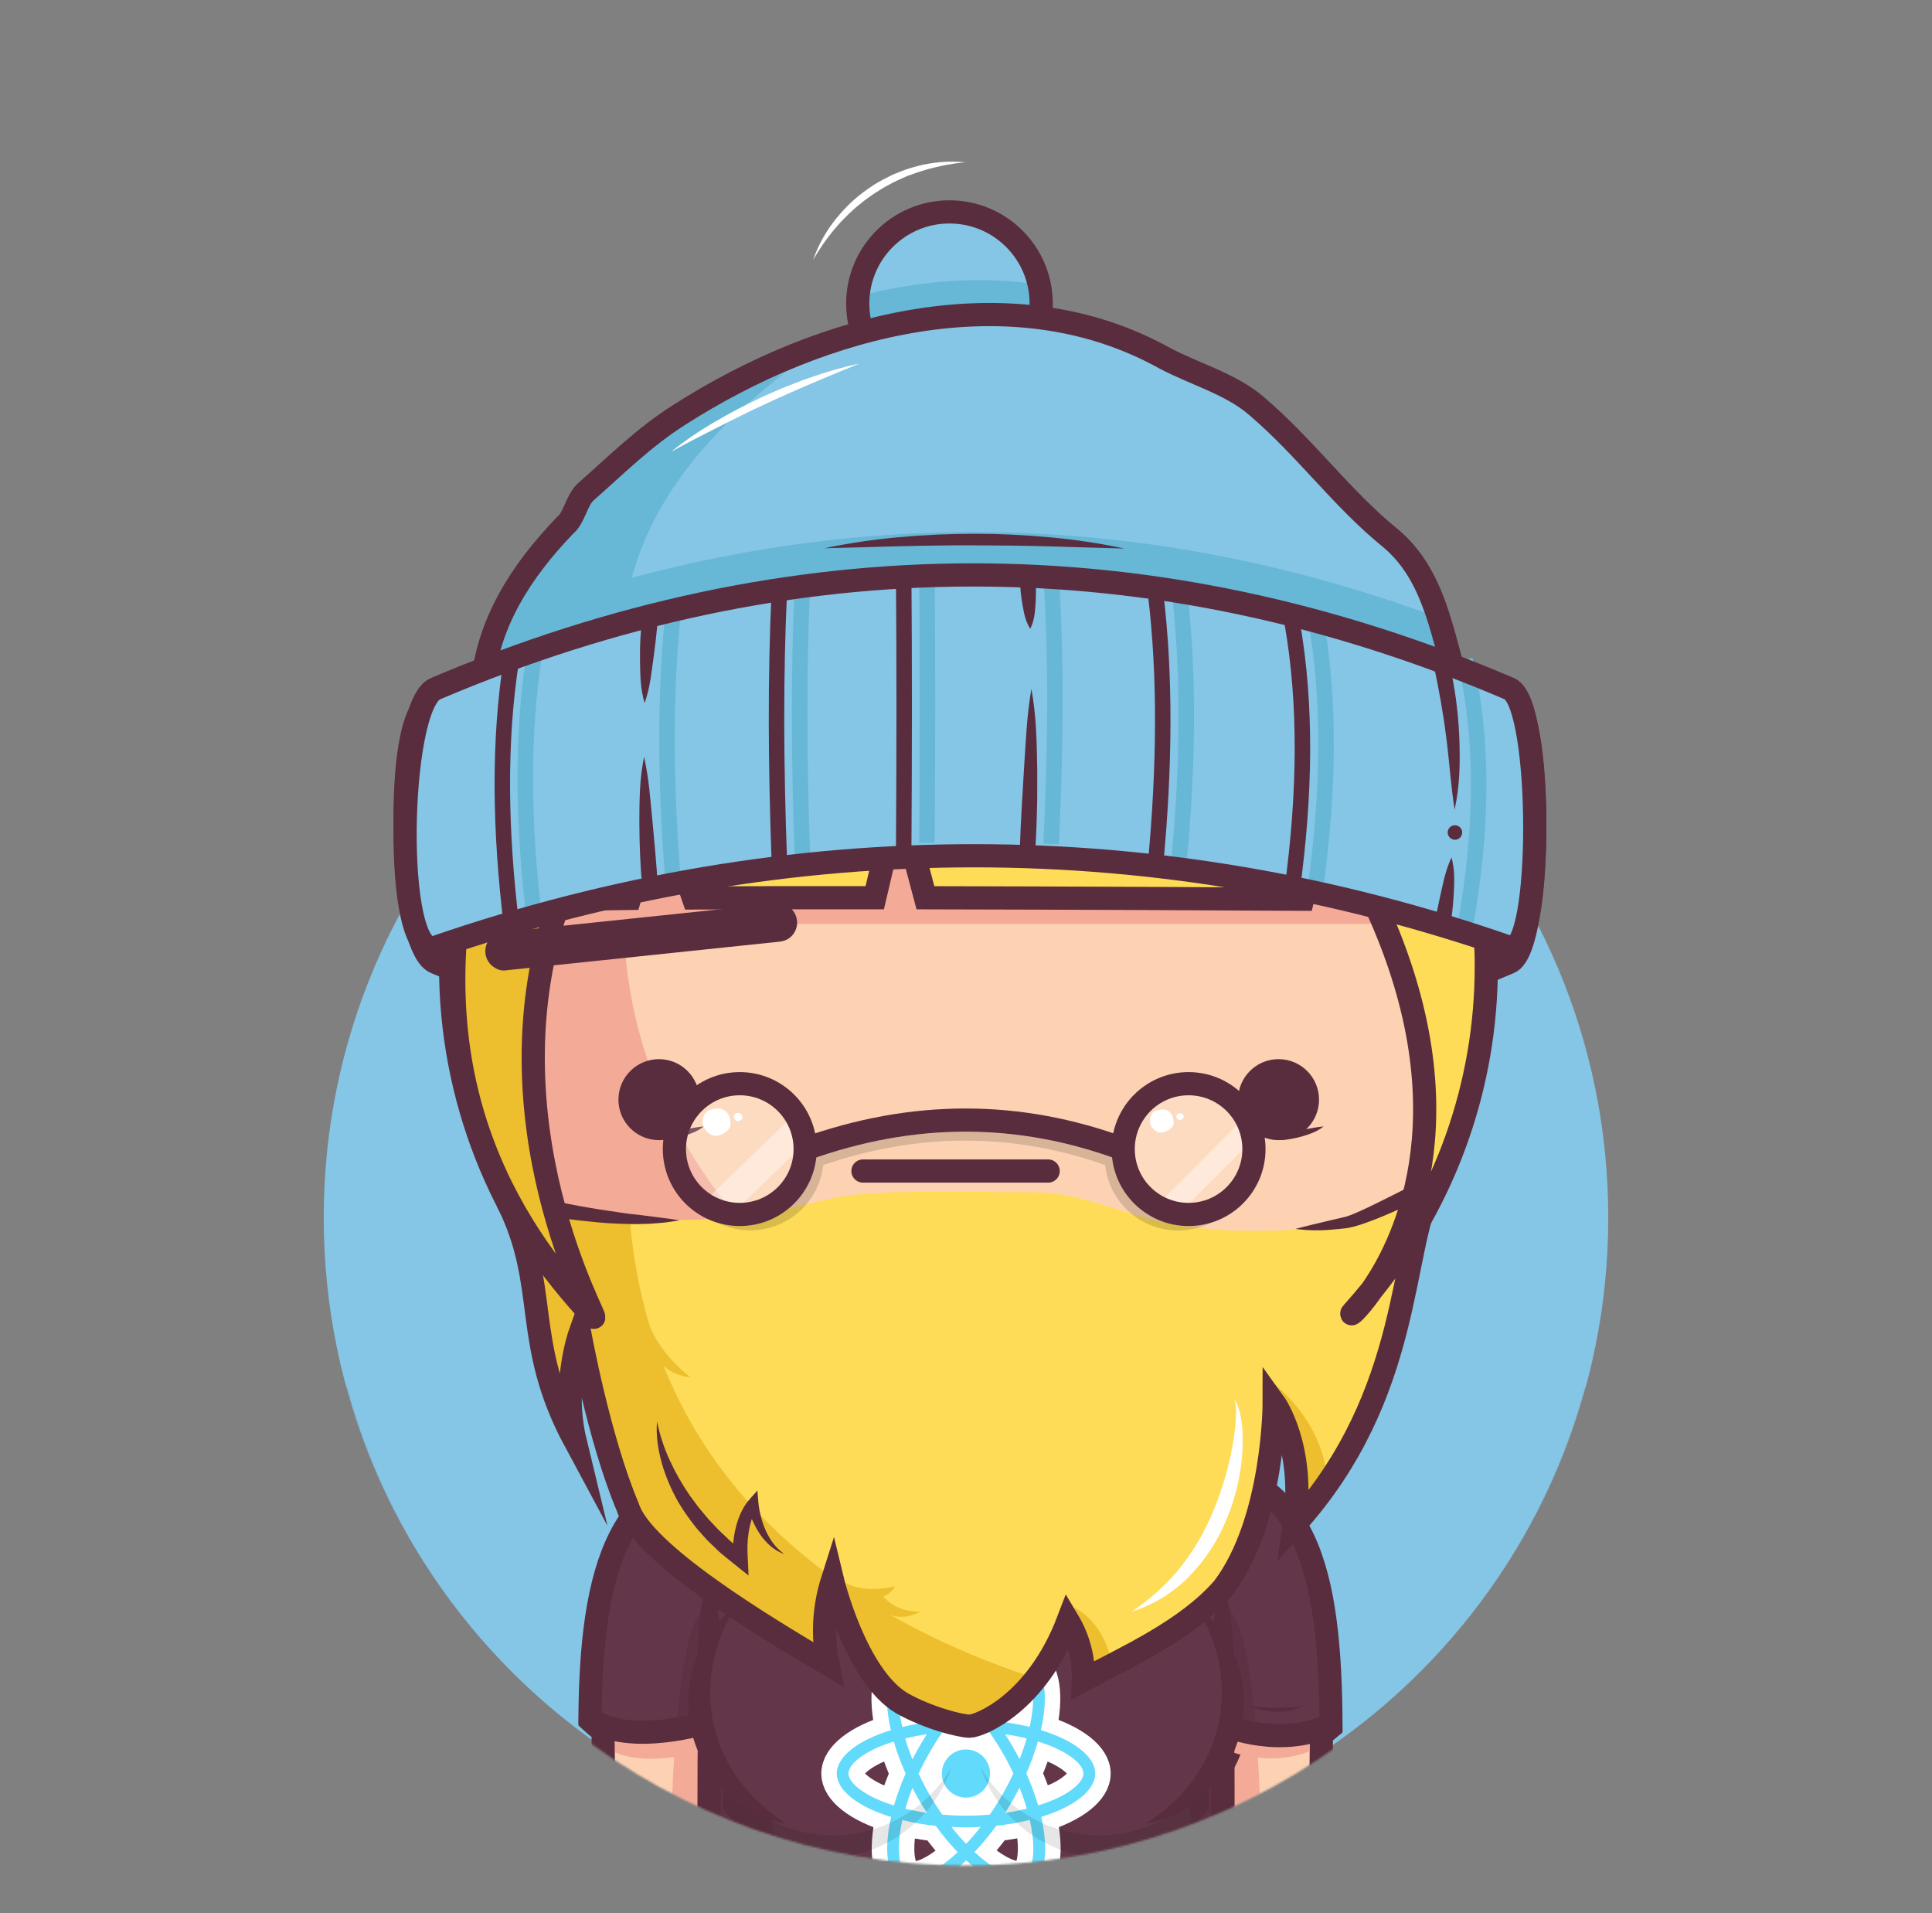 <svg width="1000" height="990" viewBox="0 0 1000 990" fill="none" xmlns="http://www.w3.org/2000/svg">
<rect x="0" y="0" width="1000" height="990" fill="#808080" stroke="none"/>
<mask id="mask0_22_1882" style="mask-type:luminance" maskUnits="userSpaceOnUse" x="0" y="0" width="1000" height="966">
<path d="M1000 0H0V718.31H179.2C217.58 860.69 346.65 965.41 500 965.41C653.35 965.41 782.42 860.69 820.8 718.31H1000V0Z" fill="white"/>
</mask>
<g mask="url(#mask0_22_1882)">
<path d="M500.001 962.602C683.603 962.602 832.443 813.763 832.443 630.16C832.443 446.558 683.603 297.718 500.001 297.718C316.398 297.718 167.559 446.558 167.559 630.16C167.559 813.763 316.398 962.602 500.001 962.602Z" fill="#85C5E5"/>
<path d="M225.35 498C408.77 575.95 596.49 577.06 781.29 498C798.82 490.5 798.72 358.13 781.29 364.19C600.82 427.02 409.96 427.69 225.35 364.19C203.39 356.6 205.53 489.53 225.35 498Z" fill="#592D3D" stroke="#592D3D" stroke-width="12" stroke-miterlimit="10"/>
<path d="M610 758.72C700.76 758.72 682 872.96 682.87 1000H610V758.72Z" fill="#FDD2B2"/>
<path d="M632.74 831.87L610 870L621.38 1000H653.14C653.91 819.73 632.74 831.87 632.74 831.87Z" fill="#F3AB98"/>
<path d="M233.25 500C233.25 352.68 352.68 233.25 500 233.25C647.32 233.25 766.75 352.68 766.75 500C766.788 539.694 757.949 578.895 740.88 614.731C723.811 650.568 698.945 682.135 668.1 707.12C662.627 711.573 656.98 715.803 651.16 719.81C591 758 515 758 446.39 751.89C439.73 750.89 433.09 749.63 426.5 748.18C400.17 742.38 374.68 733.43 351.13 720.38C345.31 716.793 339.667 712.92 334.2 708.76C328.706 704.576 323.432 700.11 318.4 695.38C313.64 690.96 309.044 686.367 304.61 681.6C258.667 632.299 233.161 567.39 233.25 500Z" fill="#FDD2B2"/>
<path d="M269.612 634.48C270.312 635.68 271.002 636.88 271.722 638.06C272.152 638.78 272.602 639.48 273.052 640.2C273.712 641.27 274.372 642.34 275.052 643.39C275.532 644.15 276.052 644.89 276.512 645.63C277.172 646.63 277.832 647.63 278.512 648.63C279.022 649.39 279.512 650.15 280.072 650.91C280.732 651.91 281.392 652.83 282.072 653.79C282.612 654.56 283.172 655.32 283.722 656.09C284.272 656.86 285.062 657.94 285.722 658.86C286.382 659.78 286.872 660.39 287.452 661.15C288.032 661.91 288.822 662.95 289.522 663.85C290.222 664.75 290.712 665.36 291.312 666.11C291.912 666.86 292.722 667.87 293.432 668.74C294.142 669.61 294.662 670.23 295.282 670.97C295.902 671.71 296.722 672.69 297.452 673.54C298.182 674.39 298.722 675.01 299.362 675.74L301.582 678.24C302.232 678.97 302.892 679.68 303.582 680.4C304.442 681.34 305.312 682.27 306.182 683.19L307.392 684.47C308.682 685.81 309.982 687.15 311.302 688.47L311.562 688.74C312.852 690.02 314.162 691.29 315.472 692.55L317.052 694.05C318.002 694.94 318.952 695.83 319.912 696.71L321.072 697.77C322.072 698.71 323.162 699.63 324.212 700.55C327.478 703.397 330.812 706.127 334.212 708.74C339.672 712.9 345.315 716.773 351.142 720.36C374.692 733.36 400.142 742.36 426.512 748.16C433.102 749.61 439.742 750.86 446.402 751.87C488.502 755.62 533.402 757.05 575.682 748.79C508.452 729 185.592 612.74 388.802 257.48C386.082 258.73 383.402 260.02 380.742 261.36L380.152 261.65C378.932 262.26 377.712 262.89 376.502 263.53L375.502 264.06C371.742 266.06 368.022 268.13 364.372 270.29L363.472 270.82C362.312 271.51 361.162 272.21 360.012 272.92L359.142 273.46C355.568 275.693 352.052 278.003 348.592 280.39L347.512 281.14C346.422 281.9 345.352 282.66 344.282 283.43L343.622 283.9C341.442 285.493 339.288 287.107 337.162 288.74L336.542 289.22C335.542 290 334.542 290.8 333.542 291.61L332.372 292.55C331.372 293.36 330.372 294.17 329.372 295C327.262 296.75 325.182 298.55 323.132 300.37L321.992 301.37L319.302 303.82L318.002 305C315.148 307.667 312.358 310.39 309.632 313.17L308.252 314.58C307.462 315.4 306.672 316.22 305.892 317.05C305.432 317.54 304.972 318.05 304.522 318.53C303.148 319.997 301.795 321.483 300.462 322.99C300.012 323.5 299.552 323.99 299.102 324.53C298.392 325.34 297.692 326.16 296.992 326.98L295.482 328.77C294.802 329.58 294.122 330.39 293.482 331.21C292.942 331.87 292.402 332.54 291.872 333.21C290.802 334.54 289.752 335.87 288.712 337.21C288.172 337.91 287.632 338.61 287.102 339.32C286.572 340.03 285.902 340.91 285.312 341.72C284.722 342.53 284.242 343.17 283.722 343.9C283.202 344.63 282.592 345.45 282.042 346.23C281.095 347.563 280.162 348.913 279.242 350.28C278.742 351.01 278.242 351.76 277.752 352.5C277.262 353.24 276.652 354.16 276.112 355L274.622 357.31L272.942 360.02C272.512 360.71 272.082 361.4 271.662 362.09C270.772 363.55 269.912 365.02 269.052 366.49L267.832 368.65C267.292 369.6 266.752 370.56 266.222 371.52C265.822 372.25 265.422 372.98 265.032 373.71C264.392 374.9 263.762 376.1 263.132 377.3L261.932 379.64C261.292 380.92 260.652 382.19 260.022 383.48C259.692 384.17 259.352 384.87 259.022 385.57C258.502 386.66 258.022 387.76 257.492 388.86C257.182 389.52 256.882 390.18 256.582 390.86C255.842 392.507 255.118 394.173 254.412 395.86C254.192 396.38 253.982 396.91 253.762 397.43C253.232 398.7 252.712 399.97 252.202 401.25C251.932 401.92 251.672 402.59 251.412 403.25C250.912 404.51 250.412 405.78 249.962 407.05C249.752 407.6 249.542 408.15 249.342 408.7C248.715 410.453 248.098 412.207 247.492 413.96L246.932 415.66C246.492 416.993 246.062 418.327 245.642 419.66L245.042 421.57C244.572 423.11 244.112 424.65 243.672 426.2C243.572 426.53 243.472 426.86 243.382 427.2C242.862 429.04 242.362 430.887 241.882 432.74C241.722 433.33 241.582 433.93 241.432 434.52C241.082 435.91 240.742 437.3 240.432 438.7L240.012 440.45C239.582 442.35 239.162 444.25 238.772 446.16L238.622 446.93C238.282 448.63 237.948 450.33 237.622 452.03C237.512 452.64 237.412 453.24 237.302 453.85C237.042 455.34 236.792 456.85 236.562 458.35C236.482 458.86 236.392 459.35 236.322 459.87C236.022 461.82 235.752 463.78 235.492 465.75L235.342 467.05C235.142 468.64 234.962 470.24 234.792 471.84C234.732 472.44 234.662 473.04 234.602 473.65C234.442 475.33 234.292 477.02 234.152 478.71C234.152 479.06 234.092 479.4 234.072 479.71C233.925 481.71 233.795 483.727 233.682 485.76C233.682 486.29 233.682 486.83 233.612 487.36C233.545 488.933 233.485 490.503 233.432 492.07C233.432 492.66 233.432 493.25 233.432 493.84C233.432 495.89 233.352 497.95 233.352 500.01C233.352 500.01 233.352 500.08 233.352 500.11C233.352 502.33 233.352 504.53 233.432 506.73C233.432 507.49 233.492 508.25 233.512 509.01C233.562 510.48 233.612 511.95 233.682 513.42C233.682 514.31 233.792 515.19 233.842 516.08C233.922 517.41 233.992 518.74 234.092 520.08C234.162 521.08 234.252 521.97 234.332 522.91C234.442 524.17 234.542 525.43 234.672 526.68C234.762 527.68 234.882 528.62 234.982 529.59C235.122 530.8 235.252 532.02 235.402 533.23C235.522 534.23 235.662 535.23 235.792 536.18C235.952 537.36 236.112 538.55 236.292 539.73C236.442 540.73 236.602 541.73 236.762 542.73C236.942 543.89 237.132 545.06 237.332 546.22C237.512 547.22 237.692 548.22 237.882 549.22C238.092 550.37 238.312 551.52 238.532 552.66C238.752 553.8 238.942 554.66 239.152 555.66C239.392 556.8 239.632 557.93 239.892 559.06C240.152 560.19 240.332 561.06 240.572 561.99C240.832 563.12 241.112 564.24 241.392 565.35C241.672 566.46 241.882 567.3 242.132 568.26C242.432 569.38 242.732 570.49 243.042 571.6C243.302 572.6 243.572 573.52 243.852 574.47C244.172 575.58 244.502 576.68 244.852 577.78C245.202 578.88 245.432 579.67 245.732 580.62C246.032 581.57 246.432 582.81 246.792 583.9C247.152 584.99 247.412 585.77 247.732 586.7C248.112 587.79 248.492 588.88 248.882 589.97C249.212 590.88 249.532 591.8 249.882 592.71L251.122 595.98C251.472 596.87 251.812 597.77 252.122 598.66C252.562 599.75 253.012 600.85 253.462 601.94C253.822 602.8 254.172 603.67 254.542 604.53C255.012 605.65 255.542 606.75 255.992 607.86C256.362 608.68 256.722 609.51 257.092 610.33C257.612 611.49 258.162 612.63 258.692 613.77L259.772 616.07C260.382 617.33 261.012 618.57 261.642 619.82C261.962 620.45 262.262 621.09 262.592 621.72C264.512 625.46 266.512 629.15 268.592 632.79C268.882 633.26 269.252 633.87 269.612 634.48Z" fill="#F3AB98"/>
<path d="M233.25 500C233.25 352.68 352.68 233.25 500 233.25C647.32 233.25 766.75 352.68 766.75 500C766.788 539.694 757.949 578.895 740.88 614.731C723.811 650.568 698.945 682.135 668.1 707.12C662.627 711.573 656.98 715.803 651.16 719.81C591 758 515 758 446.39 751.89C439.73 750.89 433.09 749.63 426.5 748.18C400.17 742.38 374.68 733.43 351.13 720.38C345.31 716.793 339.667 712.92 334.2 708.76C328.706 704.576 323.432 700.11 318.4 695.38C313.64 690.96 309.044 686.367 304.61 681.6C258.667 632.299 233.161 567.39 233.25 500Z" stroke="#592D3D" stroke-width="12" stroke-miterlimit="10"/>
<path d="M386.122 758.72C295.352 758.72 314.122 872.96 313.252 1000H386.122V758.72Z" fill="#FDD2B2"/>
<path d="M367.232 831.87L390.002 870L378.612 1000H346.882C346.072 819.73 367.232 831.87 367.232 831.87Z" fill="#F3AB98"/>
<path d="M619.472 1070H380.532C377.011 1070 373.636 1068.6 371.148 1066.11C368.659 1063.62 367.262 1060.24 367.262 1056.72V772C367.262 768.48 368.659 765.103 371.148 762.613C373.636 760.123 377.011 758.723 380.532 758.72H613.762C626.852 758.72 632.762 766.38 632.762 778.6V1056.68C632.767 1058.43 632.427 1060.16 631.761 1061.78C631.096 1063.39 630.117 1064.86 628.883 1066.1C627.648 1067.34 626.181 1068.32 624.566 1068.99C622.951 1069.66 621.22 1070 619.472 1070Z" fill="#FDD2B2"/>
<path d="M629.052 766.62C628.055 765.394 627.212 764.051 626.542 762.62C624.141 760.739 621.284 759.527 618.262 759.11C616.773 758.88 615.268 758.766 613.762 758.77H380.532C377.02 758.773 373.652 760.166 371.165 762.646C368.679 765.125 367.275 768.488 367.262 772C396.262 782.42 450.552 788.24 500.002 788.24C563.062 788.24 604.382 778.89 629.052 766.62Z" fill="#F3AB98"/>
<path d="M610 758.72C700.76 758.72 682 872.96 682.87 1000H632.74" stroke="#592D3D" stroke-width="12" stroke-miterlimit="10" stroke-linecap="square"/>
<path d="M386.122 758.72C295.352 758.72 314.122 872.96 313.252 1000H363.322" stroke="#592D3D" stroke-width="12" stroke-miterlimit="10" stroke-linecap="square"/>
<path d="M380.531 758.82L613.761 758.72" stroke="#592D3D" stroke-width="12" stroke-miterlimit="10"/>
<path d="M380.532 1070H497.152C388.002 1070 396.242 838.82 367.262 838.82V1056.68C367.257 1058.43 367.596 1060.16 368.26 1061.77C368.925 1063.39 369.901 1064.86 371.134 1066.09C372.366 1067.33 373.831 1068.31 375.444 1068.98C377.056 1069.65 378.785 1070 380.532 1070Z" fill="#F3AB98"/>
<path d="M361.259 860.85C361.069 857.18 361.149 853.51 361.309 849.85C361.469 846.19 361.779 842.5 362.169 838.85C362.369 837.01 362.569 835.18 362.819 833.34C363.069 831.5 363.309 829.67 363.669 827.83C364.378 824.022 365.585 820.324 367.259 816.83C368.933 820.324 370.14 824.022 370.849 827.83C371.209 829.67 371.469 831.5 371.699 833.34C371.929 835.18 372.149 837.01 372.349 838.85C372.729 842.52 373.029 846.19 373.199 849.85C373.369 853.51 373.449 857.19 373.259 860.85H361.259Z" fill="#592D3D"/>
<path d="M632.742 870V878C633.002 912 633.002 947 632.742 980.75C632.742 983.62 632.742 986.47 632.742 989.28V1056.69C632.746 1058.44 632.405 1060.17 631.74 1061.78C631.075 1063.39 630.099 1064.86 628.866 1066.1C627.634 1067.33 626.17 1068.31 624.558 1068.98C622.946 1069.65 621.217 1070 619.472 1070H380.532C377.011 1070 373.636 1068.6 371.148 1066.11C368.659 1063.62 367.262 1060.24 367.262 1056.72V998.52C367.262 996.01 367.262 993.45 367.262 990.87C367.012 956 367.012 921 367.262 885.57V860.85" stroke="#592D3D" stroke-width="12" stroke-miterlimit="10"/>
<path d="M626.74 870C626.55 865.83 626.64 861.65 626.8 857.47C626.96 853.29 627.27 849.12 627.65 844.94C627.85 842.85 628.06 840.76 628.3 838.67C628.54 836.58 628.79 834.5 629.15 832.41C629.847 828.106 631.052 823.9 632.74 819.88C634.428 823.9 635.633 828.106 636.33 832.41C636.69 834.5 636.95 836.59 637.18 838.67C637.41 840.75 637.63 842.85 637.83 844.94C638.21 849.12 638.52 853.29 638.68 857.47C638.84 861.65 638.93 865.83 638.74 870H626.74Z" fill="#592D3D"/>
<path d="M502.069 878.86C502.067 889.337 499.69 899.678 495.117 909.104C490.543 918.53 483.892 926.797 475.663 933.282C467.435 939.768 457.843 944.303 447.609 946.548C437.375 948.793 426.765 948.688 416.578 946.242C406.39 943.796 396.89 939.072 388.79 932.426C380.691 925.779 374.204 917.383 369.818 907.869C365.431 898.354 363.258 887.969 363.462 877.494C363.667 867.019 366.244 856.726 370.999 847.39" stroke="#592D3D" stroke-width="12" stroke-miterlimit="10"/>
<path d="M371 847.39C374.787 839.991 379.867 833.33 386 827.72Z" fill="#FDD2B2"/>
<path d="M365.652 844.66C366.53 842.58 367.666 840.618 369.032 838.82C370.388 837.02 371.904 835.346 373.562 833.82C374.402 833.06 375.252 832.32 376.142 831.63C377.026 830.915 377.966 830.273 378.952 829.71C381.086 828.479 383.49 827.792 385.952 827.71C385.693 830.051 385.104 832.344 384.202 834.52C383.812 835.52 383.372 836.4 382.912 837.29L381.612 839.96C380.762 841.72 379.922 843.45 379.062 845.15C378.23 846.864 377.309 848.533 376.302 850.15L365.652 844.66Z" fill="#592D3D"/>
<path d="M489.332 838.82C497.63 850.507 502.083 864.487 502.072 878.82Z" fill="#FDD2B2"/>
<path d="M489.332 838.82C492.746 840.671 495.712 843.248 498.022 846.37C499.172 847.888 500.208 849.489 501.122 851.16C502.052 852.83 502.892 854.55 503.672 856.31C505.207 859.846 506.366 863.533 507.132 867.31C507.909 871.101 508.225 874.973 508.072 878.84H496.072C495.882 875.59 495.712 872.36 495.372 869.11C495.032 865.86 494.602 862.63 493.972 859.37L493.472 856.93L492.892 854.48C492.472 852.85 492.022 851.22 491.602 849.55C490.657 846.016 489.9 842.434 489.332 838.82Z" fill="#592D3D"/>
<path d="M641.651 878.86C641.662 869.372 639.719 859.983 635.945 851.278C632.17 842.572 626.644 834.737 619.711 828.26" fill="#FDD2B2"/>
<path d="M635.651 878.86C635.49 874.552 635.07 870.257 634.391 866C633.689 861.7 632.646 857.464 631.271 853.33C630.931 852.33 630.531 851.26 630.161 850.22C629.791 849.18 629.321 848.17 628.911 847.13C628.501 846.09 627.971 845.13 627.531 844.08L626.071 841.08C624.071 836.98 621.901 832.89 619.711 828.33C624.345 830.307 628.51 833.241 631.931 836.94C632.761 837.88 633.631 838.8 634.401 839.79C635.171 840.78 635.941 841.79 636.651 842.79C637.361 843.79 638.081 844.88 638.721 845.97C639.361 847.06 640.031 848.15 640.601 849.29C642.981 853.813 644.795 858.613 646.001 863.58C647.233 868.576 647.778 873.717 647.621 878.86H635.651Z" fill="#592D3D"/>
<path d="M503.001 878.86C502.891 888.031 504.602 897.133 508.036 905.638C511.469 914.144 516.557 921.883 523.003 928.407C529.45 934.931 537.127 940.111 545.59 943.647C554.053 947.182 563.134 949.003 572.306 949.003C581.478 949.003 590.559 947.182 599.022 943.647C607.485 940.111 615.163 934.931 621.609 928.407C628.056 921.883 633.143 914.144 636.577 905.638C640.01 897.133 641.721 888.031 641.611 878.86" stroke="#592D3D" stroke-width="12" stroke-miterlimit="10"/>
<path d="M515.769 838.82C507.475 850.508 503.025 864.488 503.039 878.82Z" fill="#FDD2B2"/>
<path d="M515.772 838.82C515.205 842.441 514.448 846.029 513.502 849.57C513.082 851.24 512.632 852.87 512.212 854.5L511.642 856.95L511.142 859.39C510.512 862.65 510.052 865.89 509.732 869.13C509.412 872.37 509.232 875.61 509.042 878.86H497.002C496.84 874.993 497.156 871.12 497.942 867.33C498.703 863.551 499.863 859.864 501.402 856.33C502.172 854.57 503.012 852.85 503.942 851.18C504.86 849.512 505.896 847.911 507.042 846.39C509.364 843.259 512.344 840.675 515.772 838.82Z" fill="#592D3D"/>
<path d="M383.441 837.55V758.72" stroke="#592D3D" stroke-width="12" stroke-miterlimit="10"/>
<path d="M616.461 837.55V758.72" stroke="#592D3D" stroke-width="12" stroke-miterlimit="10"/>
<path d="M470.5 897.78H524.4V917.48C506.66 911.43 488.69 911.58 470.5 917.48V897.78Z" fill="#633749" stroke="#592D3D" stroke-width="12" stroke-miterlimit="10"/>
<path d="M638.101 878.86C638.126 861.305 631.464 844.4 619.471 831.58C615.251 827.06 575.201 837.77 551.661 858.84C528.551 879.53 508.431 913.33 511.311 917.59C519.607 929.903 531.637 939.226 545.63 944.187C559.624 949.148 574.84 949.485 589.039 945.148C603.238 940.81 615.669 932.028 624.501 920.095C633.334 908.161 638.101 893.707 638.101 878.86Z" fill="#633749" stroke="#592D3D" stroke-width="12" stroke-miterlimit="10"/>
<path d="M598.112 848.39C591.992 852.06 585.962 855.57 580.112 859.39C574.338 863.08 568.816 867.149 563.582 871.57C558.432 876.03 553.472 880.89 548.582 885.83C543.692 890.77 538.892 895.83 533.832 900.9C536.9 894.462 540.648 888.371 545.012 882.73C549.369 877.001 554.298 871.731 559.722 867C565.241 862.329 571.338 858.387 577.862 855.27C584.289 852.118 591.095 849.805 598.112 848.39Z" fill="white"/>
<path d="M361.902 878.86C361.877 861.305 368.539 844.4 380.532 831.58C384.752 827.06 424.802 837.77 448.342 858.84C471.452 879.53 491.572 913.33 488.692 917.59C480.396 929.903 468.366 939.226 454.373 944.187C440.38 949.148 425.163 949.485 410.964 945.148C396.765 940.81 384.334 932.028 375.502 920.095C366.669 908.161 361.902 893.707 361.902 878.86Z" fill="#633749" stroke="#592D3D" stroke-width="12" stroke-miterlimit="10"/>
<path d="M455.751 938.92C433.112 938.92 411.4 929.927 395.392 913.919C379.384 897.911 370.391 876.199 370.391 853.56C370.391 850.651 370.537 847.744 370.831 844.85C363.312 858.199 360.428 873.662 362.629 888.823C364.831 903.985 371.993 917.989 382.997 928.648C394.002 939.308 408.227 946.02 423.451 947.738C438.675 949.455 454.038 946.08 467.141 938.14C463.366 938.653 459.561 938.914 455.751 938.92Z" fill="#5E3244"/>
<path d="M361.902 878.86C361.877 861.305 368.539 844.4 380.532 831.58C384.752 827.06 424.802 837.77 448.342 858.84C471.452 879.53 491.572 913.33 488.692 917.59C480.396 929.903 468.366 939.226 454.373 944.187C440.38 949.148 425.163 949.485 410.964 945.148C396.765 940.81 384.334 932.028 375.502 920.095C366.669 908.161 361.902 893.707 361.902 878.86Z" stroke="#592D3D" stroke-width="12" stroke-miterlimit="10"/>
<path d="M401.891 848.39C408.907 849.802 415.713 852.111 422.141 855.26C428.666 858.38 434.762 862.325 440.281 867C445.683 871.727 450.592 876.991 454.931 882.71C459.295 888.351 463.043 894.442 466.111 900.88C461.051 895.88 456.271 890.75 451.361 885.81C446.451 880.87 441.521 876.01 436.361 871.55C431.126 867.129 425.604 863.06 419.831 859.37C414.001 855.57 408.001 852.06 401.891 848.39Z" fill="white"/>
<path d="M677.8 906.35C678.01 869.24 676.59 836.28 670.07 810.96C660 785.6 641.89 770.48 610 770.48L632.79 905C632.79 905 655.31 915.24 677.8 906.35Z" fill="#F3AB98"/>
<path d="M686.411 895.79C685.27 896.732 684.029 897.547 682.711 898.22" stroke="#592D3D" stroke-width="12" stroke-miterlimit="10" stroke-linecap="square"/>
<path d="M326.109 809.88C319.279 835.45 318.109 869.01 318.369 906.88C338.269 915.42 368.789 904.73 368.789 904.73L386.119 772.49C355.249 772.46 336.849 786.36 326.109 809.88Z" fill="#F3AB98"/>
<path d="M613.762 758.72H559.552V758.82C559.553 763.322 559.07 767.811 558.112 772.21C557.646 774.35 557.065 776.463 556.372 778.54C554.159 784.744 550.763 790.46 546.372 795.37C544.97 796.943 543.467 798.423 541.872 799.8C516.702 818 476.702 819 452.392 799.22C449.773 796.932 447.391 794.386 445.282 791.62C440.903 785.87 437.801 779.253 436.182 772.21C435.708 770.034 435.351 767.834 435.112 765.62C434.862 763.362 434.738 761.092 434.742 758.82V758.72H380.532C377.011 758.723 373.636 760.123 371.148 762.613C368.66 765.103 367.262 768.48 367.262 772V1056.68C367.257 1058.43 367.596 1060.16 368.26 1061.77C368.925 1063.39 369.901 1064.86 371.134 1066.09C372.366 1067.33 373.831 1068.31 375.444 1068.98C377.056 1069.65 378.785 1070 380.532 1070H619.472C622.992 1070 626.367 1068.6 628.856 1066.11C631.344 1063.62 632.742 1060.24 632.742 1056.72V778.6C632.742 766.38 626.852 758.72 613.762 758.72Z" fill="#633749"/>
<path d="M610 758.72C673.54 758.72 683.4 814.72 683.9 891.89C665.3 903.51 634.99 893.2 634.99 893.2L610 758.72Z" fill="#633749"/>
<path d="M632.74 831.87L610 870L621.38 1000H632.99V894.35L650.27 897.24C644.6 825.07 632.74 831.87 632.74 831.87Z" fill="#5E3244"/>
<path d="M386.12 758.72C324.34 758.72 310.29 812.52 309.27 886.38C328.27 906.24 367.27 890.96 367.27 890.96L386.12 758.72Z" fill="#633749"/>
<path d="M367.232 831.87V891L349.922 895.31C355.592 825.19 367.232 831.87 367.232 831.87Z" fill="#5E3244"/>
<path d="M610 758.72C677.41 758.72 688.45 815.01 688.9 892.5C662.7 904.93 634.99 893.2 634.99 893.2" stroke="#592D3D" stroke-width="12" stroke-miterlimit="10" stroke-linecap="square"/>
<path d="M386.119 758.72C319.329 758.72 306.039 813.42 305.359 889.44C325.999 904.22 367.219 891 367.219 891" stroke="#592D3D" stroke-width="12" stroke-miterlimit="10" stroke-linecap="square"/>
<path d="M380.532 1070H497.152C388.002 1070 396.242 838.82 367.262 838.82V1056.68C367.257 1058.43 367.596 1060.16 368.26 1061.77C368.925 1063.39 369.901 1064.86 371.134 1066.09C372.366 1067.33 373.831 1068.31 375.444 1068.98C377.056 1069.65 378.785 1070 380.532 1070Z" fill="#5E3244"/>
<path d="M361.259 860.85C361.069 857.18 361.149 853.51 361.309 849.85C361.469 846.19 361.779 842.5 362.169 838.85C362.369 837.01 362.569 835.18 362.819 833.34C363.069 831.5 363.309 829.67 363.669 827.83C364.378 824.022 365.585 820.324 367.259 816.83C368.934 820.322 370.138 824.021 370.839 827.83C371.209 829.67 371.469 831.5 371.699 833.34C371.929 835.18 372.149 837.01 372.349 838.85C372.729 842.52 373.029 846.19 373.199 849.85C373.369 853.51 373.449 857.19 373.259 860.85H361.259Z" fill="#592D3D"/>
<path d="M632.742 870V878C633.002 912 633.002 947 632.742 980.75C632.742 983.62 632.742 986.47 632.742 989.28V1056.69C632.746 1058.44 632.405 1060.17 631.74 1061.78C631.075 1063.39 630.099 1064.86 628.866 1066.1C627.634 1067.33 626.17 1068.31 624.558 1068.98C622.946 1069.65 621.217 1070 619.472 1070H380.532C377.011 1070 373.636 1068.6 371.148 1066.11C368.659 1063.62 367.262 1060.24 367.262 1056.72V998.52C367.262 996.01 367.262 993.45 367.262 990.87C367.012 956 367.012 921 367.262 885.57V860.85" stroke="#592D3D" stroke-width="12" stroke-miterlimit="10"/>
<path d="M626.74 870C626.55 865.83 626.64 861.65 626.8 857.47C626.96 853.29 627.27 849.12 627.65 844.94C627.85 842.85 628.06 840.76 628.3 838.67C628.54 836.58 628.79 834.5 629.16 832.41C629.848 828.105 631.05 823.899 632.74 819.88C634.428 823.9 635.633 828.106 636.33 832.41C636.69 834.5 636.95 836.59 637.18 838.67C637.41 840.75 637.63 842.85 637.83 844.94C638.21 849.12 638.52 853.29 638.68 857.47C638.84 861.65 638.93 865.83 638.74 870H626.74Z" fill="#592D3D"/>
<path d="M380.531 758.82L613.761 758.72" stroke="#592D3D" stroke-width="12" stroke-miterlimit="10"/>
<path d="M559.552 758.82C559.554 763.322 559.071 767.811 558.112 772.21C557.646 774.35 557.066 776.463 556.372 778.54C554.16 784.744 550.764 790.46 546.372 795.37C544.971 796.943 543.467 798.423 541.872 799.8C516.702 818 476.702 819 452.392 799.22C449.773 796.932 447.391 794.386 445.282 791.62C440.904 785.87 437.802 779.253 436.182 772.21C435.708 770.034 435.351 767.834 435.112 765.62C434.862 763.362 434.739 761.092 434.742 758.82" stroke="#592D3D" stroke-width="12" stroke-miterlimit="10"/>
<path d="M503.399 828.39C497.35 829.607 491.161 829.977 485.009 829.49C478.802 829.054 472.681 827.789 466.809 825.73C460.902 823.705 455.338 820.792 450.309 817.09L448.449 815.68C447.839 815.2 447.249 814.68 446.659 814.16C445.471 813.149 444.358 812.053 443.329 810.88C441.276 808.573 439.473 806.056 437.949 803.37C440.089 805.516 442.338 807.548 444.689 809.46C445.269 809.94 445.859 810.41 446.439 810.86C447.019 811.31 447.669 811.68 448.279 812.1C448.889 812.52 449.499 812.94 450.129 813.33L452.039 814.49C457.141 817.513 462.535 820.012 468.139 821.95C473.755 823.914 479.525 825.402 485.389 826.4C491.354 827.376 497.365 828.041 503.399 828.39Z" fill="#592D3D"/>
<path d="M307.832 892.5C308.969 893.537 310.201 894.464 311.512 895.27" stroke="#592D3D" stroke-width="12" stroke-miterlimit="10" stroke-linecap="square"/>
<path d="M674.699 882.69C672.618 883.935 670.327 884.789 667.939 885.21C665.568 885.676 663.155 885.894 660.739 885.86C658.327 885.813 655.924 885.548 653.559 885.07C652.379 884.86 651.229 884.51 650.069 884.2C648.909 883.89 647.799 883.43 646.699 882.96C647.909 882.96 649.079 883.14 650.259 883.24L653.779 883.53C654.949 883.53 656.109 883.73 657.279 883.74C658.449 883.75 659.599 883.85 660.759 883.86C663.093 883.9 665.426 883.837 667.759 883.67C670.093 883.508 672.412 883.181 674.699 882.69Z" fill="#592D3D"/>
<path d="M566.881 917.83C566.881 908.97 555.781 900.57 538.771 895.36C542.701 878.02 540.951 864.23 533.261 859.81C531.468 858.621 529.326 858.071 527.181 858.25C519.181 858.38 509.871 863.6 499.951 872.87C490.001 863.65 479.001 858.2 472.711 858.36C469.551 858.45 468.341 858.88 466.551 859.92C458.881 864.33 457.171 878.1 461.121 895.39C444.121 900.62 433.121 909 433.121 917.83C433.121 926.66 444.221 935.09 461.231 940.3C457.301 957.64 459.051 971.43 466.741 975.85C468.61 976.902 470.727 977.43 472.871 977.38C480.371 977.38 490.181 972.03 500.111 962.76C510.031 971.98 519.851 977.27 527.351 977.27C529.504 977.317 531.63 976.789 533.511 975.74C541.171 971.32 542.891 957.55 538.931 940.27C555.841 935.06 566.881 926.66 566.881 917.83ZM527.161 864.34C528.238 864.309 529.305 864.553 530.261 865.05C533.971 867.18 535.581 875.28 534.331 885.69C534.031 888.25 533.541 890.95 532.941 893.69C527.24 892.309 521.454 891.307 515.621 890.69C512.149 885.899 508.361 881.346 504.281 877.06C513.161 868.87 521.491 864.35 527.161 864.34ZM475.841 931.79C477.121 933.97 478.431 936.097 479.771 938.17C475.901 937.6 472.161 936.89 468.591 936.02C469.591 932.5 470.851 928.87 472.271 925.25C473.391 927.43 474.561 929.61 475.841 931.79ZM468.511 899.64C472.081 898.8 475.841 898.06 479.741 897.49C478.411 899.59 477.071 901.74 475.821 903.95C474.571 906.16 473.391 908.31 472.271 910.49C470.838 906.938 469.583 903.317 468.511 899.64ZM475.461 917.91C477.151 914.26 479.061 910.6 481.111 907.03C483.161 903.46 485.411 899.86 487.681 896.62C491.741 896.26 495.861 896.07 500.001 896.07C504.141 896.07 508.231 896.26 512.271 896.59C514.531 899.83 516.741 903.3 518.871 906.95C521.001 910.6 522.871 914.15 524.541 917.8C522.821 921.46 520.941 925.11 518.891 928.68C516.841 932.25 514.591 935.85 512.321 939.1C508.261 939.45 504.141 939.64 500.001 939.64C495.861 939.64 491.771 939.45 487.731 939.12C485.471 935.88 483.261 932.42 481.131 928.76C479.001 925.1 477.181 921.56 475.461 917.91ZM524.161 931.71C525.411 929.53 526.581 927.32 527.701 925.14C529.135 928.695 530.39 932.319 531.461 936C527.891 936.87 524.131 937.61 520.231 938.18C521.571 936.07 522.901 933.92 524.161 931.71ZM524.161 903.87C522.911 901.69 521.571 899.56 520.231 897.49C524.111 898.057 527.838 898.773 531.411 899.64C530.411 903.16 529.151 906.79 527.731 910.41C526.581 908.23 525.411 906.05 524.131 903.87H524.161ZM507.501 890.15C505.041 890.05 502.501 889.96 500.001 889.96C497.501 889.96 494.901 890.02 492.421 890.15C494.761 887.109 497.265 884.198 499.921 881.43C502.593 884.207 505.123 887.117 507.501 890.15ZM469.571 865.15C470.535 864.636 471.62 864.39 472.711 864.44C478.351 864.44 486.711 868.94 495.611 877.15C491.553 881.422 487.79 885.966 484.351 890.75C478.51 891.354 472.716 892.357 467.011 893.75C466.381 891.03 465.921 888.38 465.591 885.85C464.311 875.43 465.891 867.33 469.571 865.18V865.15ZM462.701 934.38C460.001 933.53 457.441 932.6 455.071 931.6C445.411 927.48 439.171 922.08 439.171 917.8C439.171 913.52 445.411 908.09 455.071 904C457.411 903 459.971 902.09 462.621 901.25C464.287 906.915 466.335 912.461 468.751 917.85C466.364 923.227 464.343 928.76 462.701 934.41V934.38ZM472.821 971.29C471.75 971.307 470.691 971.056 469.741 970.56C466.031 968.43 464.421 960.33 465.671 949.92C465.971 947.35 466.461 944.66 467.061 941.92C472.761 943.306 478.547 944.308 484.381 944.92C487.851 949.716 491.639 954.273 495.721 958.56C486.831 966.8 478.491 971.32 472.821 971.32V971.29ZM500.051 954.2C497.379 951.419 494.849 948.506 492.471 945.47C494.931 945.58 497.471 945.66 499.971 945.66C502.471 945.66 505.071 945.61 507.551 945.47C505.212 948.524 502.708 951.448 500.051 954.23V954.2ZM530.431 970.45C529.467 970.964 528.383 971.21 527.291 971.16C521.651 971.16 513.291 966.66 504.391 958.45C508.45 954.178 512.212 949.634 515.651 944.85C521.493 944.246 527.286 943.243 532.991 941.85C533.605 944.466 534.079 947.113 534.411 949.78C535.691 960.23 534.111 968.32 530.431 970.48V970.45ZM544.911 931.6C542.561 932.6 540.001 933.5 537.351 934.35C535.683 928.682 533.635 923.133 531.221 917.74C533.594 912.376 535.599 906.857 537.221 901.22C539.921 902.07 542.481 902.99 544.881 904C554.541 908.12 560.781 913.52 560.781 917.8C560.781 922.08 554.561 927.54 544.911 931.63V931.6Z" fill="black" stroke="white" stroke-width="16"/>
<path d="M499.972 930.29C506.853 930.29 512.432 924.712 512.432 917.83C512.432 910.949 506.853 905.37 499.972 905.37C493.09 905.37 487.512 910.949 487.512 917.83C487.512 924.712 493.09 930.29 499.972 930.29Z" fill="black" stroke="white" stroke-width="24"/>
<path d="M566.881 917.83C566.881 908.97 555.781 900.57 538.771 895.36C542.701 878.02 540.951 864.23 533.261 859.81C531.468 858.621 529.326 858.071 527.181 858.25C519.181 858.38 509.871 863.6 499.951 872.87C490.001 863.65 479.001 858.2 472.711 858.36C469.551 858.45 468.341 858.88 466.551 859.92C458.881 864.33 457.171 878.1 461.121 895.39C444.121 900.62 433.121 909 433.121 917.83C433.121 926.66 444.221 935.09 461.231 940.3C457.301 957.64 459.051 971.43 466.741 975.85C468.61 976.902 470.727 977.43 472.871 977.38C480.371 977.38 490.181 972.03 500.111 962.76C510.031 971.98 519.851 977.27 527.351 977.27C529.504 977.317 531.63 976.789 533.511 975.74C541.171 971.32 542.891 957.55 538.931 940.27C555.841 935.06 566.881 926.66 566.881 917.83ZM527.161 864.34C528.238 864.309 529.305 864.553 530.261 865.05C533.971 867.18 535.581 875.28 534.331 885.69C534.031 888.25 533.541 890.95 532.941 893.69C527.24 892.309 521.454 891.307 515.621 890.69C512.149 885.899 508.361 881.346 504.281 877.06C513.161 868.87 521.491 864.35 527.161 864.34ZM475.841 931.79C477.121 933.97 478.431 936.097 479.771 938.17C475.901 937.6 472.161 936.89 468.591 936.02C469.591 932.5 470.851 928.87 472.271 925.25C473.391 927.43 474.561 929.61 475.841 931.79ZM468.511 899.64C472.081 898.8 475.841 898.06 479.741 897.49C478.411 899.59 477.071 901.74 475.821 903.95C474.571 906.16 473.391 908.31 472.271 910.49C470.838 906.938 469.583 903.317 468.511 899.64ZM475.461 917.91C477.151 914.26 479.061 910.6 481.111 907.03C483.161 903.46 485.411 899.86 487.681 896.62C491.741 896.26 495.861 896.07 500.001 896.07C504.141 896.07 508.231 896.26 512.271 896.59C514.531 899.83 516.741 903.3 518.871 906.95C521.001 910.6 522.871 914.15 524.541 917.8C522.821 921.46 520.941 925.11 518.891 928.68C516.841 932.25 514.591 935.85 512.321 939.1C508.261 939.45 504.141 939.64 500.001 939.64C495.861 939.64 491.771 939.45 487.731 939.12C485.471 935.88 483.261 932.42 481.131 928.76C479.001 925.1 477.181 921.56 475.461 917.91ZM524.161 931.71C525.411 929.53 526.581 927.32 527.701 925.14C529.135 928.695 530.39 932.319 531.461 936C527.891 936.87 524.131 937.61 520.231 938.18C521.571 936.07 522.901 933.92 524.161 931.71ZM524.161 903.87C522.911 901.69 521.571 899.56 520.231 897.49C524.111 898.057 527.838 898.773 531.411 899.64C530.411 903.16 529.151 906.79 527.731 910.41C526.581 908.23 525.411 906.05 524.131 903.87H524.161ZM507.501 890.15C505.041 890.05 502.501 889.96 500.001 889.96C497.501 889.96 494.901 890.02 492.421 890.15C494.761 887.109 497.265 884.198 499.921 881.43C502.593 884.207 505.123 887.117 507.501 890.15ZM469.571 865.15C470.535 864.636 471.62 864.39 472.711 864.44C478.351 864.44 486.711 868.94 495.611 877.15C491.553 881.422 487.79 885.966 484.351 890.75C478.51 891.354 472.716 892.357 467.011 893.75C466.381 891.03 465.921 888.38 465.591 885.85C464.311 875.43 465.891 867.33 469.571 865.18V865.15ZM462.701 934.38C460.001 933.53 457.441 932.6 455.071 931.6C445.411 927.48 439.171 922.08 439.171 917.8C439.171 913.52 445.411 908.09 455.071 904C457.411 903 459.971 902.09 462.621 901.25C464.287 906.915 466.335 912.461 468.751 917.85C466.364 923.227 464.343 928.76 462.701 934.41V934.38ZM472.821 971.29C471.75 971.307 470.691 971.056 469.741 970.56C466.031 968.43 464.421 960.33 465.671 949.92C465.971 947.35 466.461 944.66 467.061 941.92C472.761 943.306 478.547 944.308 484.381 944.92C487.851 949.716 491.639 954.273 495.721 958.56C486.831 966.8 478.491 971.32 472.821 971.32V971.29ZM500.051 954.2C497.379 951.419 494.849 948.506 492.471 945.47C494.931 945.58 497.471 945.66 499.971 945.66C502.471 945.66 505.071 945.61 507.551 945.47C505.212 948.524 502.708 951.448 500.051 954.23V954.2ZM530.431 970.45C529.467 970.964 528.383 971.21 527.291 971.16C521.651 971.16 513.291 966.66 504.391 958.45C508.45 954.178 512.212 949.634 515.651 944.85C521.493 944.246 527.286 943.243 532.991 941.85C533.605 944.466 534.079 947.113 534.411 949.78C535.691 960.23 534.111 968.32 530.431 970.48V970.45ZM544.911 931.6C542.561 932.6 540.001 933.5 537.351 934.35C535.683 928.682 533.635 923.133 531.221 917.74C533.594 912.376 535.599 906.857 537.221 901.22C539.921 902.07 542.481 902.99 544.881 904C554.541 908.12 560.781 913.52 560.781 917.8C560.781 922.08 554.561 927.54 544.911 931.63V931.6Z" fill="#61DAFB"/>
<path d="M499.972 930.29C506.853 930.29 512.432 924.712 512.432 917.83C512.432 910.949 506.853 905.37 499.972 905.37C493.09 905.37 487.512 910.949 487.512 917.83C487.512 924.712 493.09 930.29 499.972 930.29Z" fill="#61DAFB"/>
<path opacity="0.1" d="M426.882 961.63C441.357 961.628 455.469 957.095 467.238 948.666C479.006 940.237 487.841 928.335 492.502 914.63C486.585 924.751 478.255 933.249 468.254 939.366C458.254 945.483 446.894 949.028 435.19 949.686C423.485 950.343 411.8 948.093 401.177 943.134C390.554 938.176 381.324 930.664 374.312 921.27L374.262 936C387.002 951.63 405.152 961.63 426.882 961.63Z" fill="black"/>
<path opacity="0.1" d="M573.12 961.63C558.644 961.628 544.532 957.095 532.764 948.666C520.995 940.237 512.161 928.335 507.5 914.63C513.416 924.751 521.747 933.249 531.747 939.366C541.748 945.483 553.108 949.028 564.812 949.686C576.517 950.343 588.202 948.093 598.825 943.134C609.448 938.176 618.677 930.664 625.69 921.27V935.99C613 951.63 594.85 961.63 573.12 961.63Z" fill="black"/>
<path d="M407.002 943.81C396.331 939.827 386.805 933.277 379.267 924.738C371.73 916.198 366.412 905.934 363.784 894.851C361.156 883.768 361.3 872.208 364.202 861.194C367.104 850.179 372.674 840.05 380.422 831.7" fill="#633749"/>
<path d="M406.999 943.81C395.176 941.88 384.258 936.283 375.789 927.81L374.169 926.21C373.639 925.67 373.169 925.08 372.639 924.52C372.109 923.96 371.639 923.37 371.159 922.79C370.652 922.219 370.174 921.621 369.729 921C368.829 919.77 367.919 918.54 367.049 917.28L364.679 913.35C361.688 907.965 359.431 902.204 357.969 896.22C356.61 890.22 356.042 884.068 356.279 877.92C356.551 871.812 357.696 865.774 359.679 859.99C359.939 859.28 360.169 858.56 360.439 857.85L361.319 855.75C361.869 854.35 362.579 853.01 363.229 851.66C364.619 849.003 366.203 846.453 367.969 844.03C368.819 842.82 369.789 841.68 370.719 840.54C371.649 839.4 372.659 838.31 373.719 837.31C375.786 835.244 378.039 833.373 380.449 831.72C374.659 841.72 370.549 851.91 368.789 862.39C367.874 867.541 367.479 872.77 367.609 878C367.802 883.187 368.471 888.346 369.609 893.41C370.842 898.446 372.556 903.352 374.729 908.06C376.951 912.816 379.659 917.33 382.809 921.53C385.996 925.871 389.618 929.876 393.619 933.48C397.82 937.247 402.292 940.7 406.999 943.81Z" fill="#592D3D"/>
<path d="M593.051 943.81C603.718 939.822 613.239 933.267 620.771 924.726C628.303 916.184 633.615 905.918 636.238 894.836C638.861 883.754 638.713 872.196 635.807 861.184C632.902 850.173 627.329 840.046 619.581 831.7" fill="#633749"/>
<path d="M593.051 943.81C597.746 940.711 602.209 937.272 606.401 933.52C610.402 929.916 614.024 925.912 617.211 921.57C620.361 917.371 623.069 912.857 625.291 908.1C627.463 903.392 629.178 898.486 630.411 893.45C631.549 888.386 632.218 883.227 632.411 878.04C632.555 872.791 632.17 867.542 631.261 862.37C629.501 851.89 625.391 841.73 619.601 831.7C622.011 833.353 624.264 835.224 626.331 837.29C627.411 838.29 628.331 839.43 629.331 840.52C630.331 841.61 631.231 842.8 632.081 844.01C633.847 846.433 635.431 848.983 636.821 851.64C637.471 852.99 638.181 854.33 638.731 855.73L639.611 857.83C639.881 858.54 640.111 859.26 640.371 859.97C642.354 865.754 643.499 871.792 643.771 877.9C644.008 884.048 643.44 890.2 642.081 896.2C640.619 902.184 638.362 907.945 635.371 913.33L633.001 917.26C632.131 918.52 631.221 919.75 630.321 920.98C629.876 921.601 629.398 922.199 628.891 922.77C628.401 923.35 627.891 923.93 627.411 924.5C626.931 925.07 626.411 925.65 625.881 926.19L624.261 927.79C615.795 936.271 604.877 941.875 593.051 943.81Z" fill="#592D3D"/>
<path d="M670.061 788.32C672.261 786.107 674.427 783.87 676.561 781.61C721.721 726.9 725.261 669.22 734.431 633.24V619L731.991 619.84C732.821 618.32 733.641 616.84 734.431 615.28C734.371 615.18 730.941 618.66 730.881 618.56C729.296 619.859 727.595 621.01 725.801 622L693.251 633.28C678.785 636.016 664.082 637.296 649.361 637.1C586.361 636.84 586.121 622.23 536.161 617.1L439.671 618.68C413.981 622.52 402.611 630.49 351.671 631.53C307.521 632.43 268.051 621.53 268.051 621.53V634.21C282.051 671.05 272.631 698.64 297.051 744.7C297.051 744.05 297.051 743.39 297.001 742.7C292.611 720.99 297.001 701.13 299.121 693.51C299.331 691.63 299.481 690.59 299.481 690.59V690.52C299.481 690.4 299.481 690.32 299.481 690.32V690.42C299.481 690.56 299.591 690.87 299.701 691.32C299.931 690.6 300.061 690.21 300.061 690.21C300.061 690.21 300.951 695.12 302.601 702.95C306.531 718.43 313.761 745.95 322.051 773.03C322.971 775.46 323.921 777.84 324.891 780.14C324.961 780.35 325.041 780.58 325.121 780.79C353.061 810.67 387.251 836.15 418.261 855.29C421.601 857.29 424.771 859.16 427.741 860.9C424.891 846.574 425.72 831.759 430.151 817.84C430.151 817.84 430.221 818.22 430.361 818.92C430.601 818.15 430.761 817.73 430.761 817.73C430.761 817.73 442.191 865.18 465.281 880.56C465.851 880.8 466.431 881.03 467.011 881.22L466.571 881.38L466.671 881.44C467.251 881.77 467.851 882.09 468.441 882.44C475.392 885.674 482.516 888.521 489.781 890.97C495.191 892.54 499.621 893.36 501.781 893.36C506.531 893.36 533.781 882.75 550.471 844.29C551.571 841.02 552.101 838.97 552.101 838.97L552.381 839.66C552.491 839.39 552.601 839.13 552.701 838.86C558.167 847.946 560.942 858.398 560.701 869C585.983 855.151 610.084 839.248 632.761 821.45V821.34C633.031 820.7 633.291 820.05 633.561 819.4L633.621 819.27L634.431 817.27L635.271 815.19C649.751 779.36 658.851 726.19 658.851 726.19C658.911 726.01 659.131 726.28 659.451 726.93C659.451 726.38 659.451 726.08 659.451 726.08C659.451 726.08 675.721 748.49 670.061 788.32Z" fill="#FEDC58"/>
<path d="M670.061 788.32C672.261 786.107 674.427 783.87 676.561 781.61C721.721 726.9 725.261 669.22 734.431 633.24V619L731.991 619.84C732.821 618.32 733.641 616.84 734.431 615.28C734.371 615.18 730.941 618.66 730.881 618.56C729.296 619.859 727.595 621.01 725.801 622L693.251 633.28C678.785 636.016 664.082 637.296 649.361 637.1C586.361 636.84 586.121 622.23 536.161 617.1L439.671 618.68C413.981 622.52 402.611 630.49 351.671 631.53C307.521 632.43 268.051 621.53 268.051 621.53V634.21C282.051 671.05 272.631 698.64 297.051 744.7C297.051 744.05 297.051 743.39 297.001 742.7C292.611 720.99 297.001 701.13 299.121 693.51C299.331 691.63 299.481 690.59 299.481 690.59V690.52C299.481 690.4 299.481 690.32 299.481 690.32V690.42C299.481 690.56 299.591 690.87 299.701 691.32C299.931 690.6 300.061 690.21 300.061 690.21C300.061 690.21 300.951 695.12 302.601 702.95C306.531 718.43 313.761 745.95 322.051 773.03C322.971 775.46 323.921 777.84 324.891 780.14C324.961 780.35 325.041 780.58 325.121 780.79C353.061 810.67 387.251 836.15 418.261 855.29C421.601 857.29 424.771 859.16 427.741 860.9C424.891 846.574 425.72 831.759 430.151 817.84C430.151 817.84 430.221 818.22 430.361 818.92C430.601 818.15 430.761 817.73 430.761 817.73C430.761 817.73 442.191 865.18 465.281 880.56C465.851 880.8 466.431 881.03 467.011 881.22L466.571 881.38L466.671 881.44C467.251 881.77 467.851 882.09 468.441 882.44C475.392 885.674 482.516 888.521 489.781 890.97C495.191 892.54 499.621 893.36 501.781 893.36C506.531 893.36 533.781 882.75 550.471 844.29C551.571 841.02 552.101 838.97 552.101 838.97L552.381 839.66C552.491 839.39 552.601 839.13 552.701 838.86C558.167 847.946 560.942 858.398 560.701 869C585.983 855.151 610.084 839.248 632.761 821.45V821.34C633.031 820.7 633.291 820.05 633.561 819.4L633.621 819.27L634.431 817.27L635.271 815.19C649.751 779.36 658.851 726.19 658.851 726.19C658.911 726.01 659.131 726.28 659.451 726.93C659.451 726.38 659.451 726.08 659.451 726.08C659.451 726.08 675.721 748.49 670.061 788.32Z" fill="#FEDC58"/>
<path d="M670.061 788.32C672.261 786.107 674.427 783.87 676.561 781.61C721.721 726.9 725.261 669.22 734.431 633.24V619L731.991 619.84C732.821 618.32 733.641 616.84 734.431 615.28C734.371 615.18 730.941 618.66 730.881 618.56C729.296 619.859 727.595 621.01 725.801 622L693.251 633.28C678.785 636.016 664.082 637.296 649.361 637.1C586.361 636.84 571.061 617.41 536.161 617.1C501.261 616.79 459.211 615.87 439.671 618.68C420.131 621.49 402.611 630.49 351.671 631.53C307.521 632.43 268.051 621.53 268.051 621.53V634.21C282.051 671.05 272.631 698.64 297.051 744.7C297.051 744.05 297.051 743.39 297.001 742.7C292.611 720.99 297.001 701.13 299.121 693.51C299.331 691.63 299.481 690.59 299.481 690.59V690.52C299.481 690.4 299.481 690.32 299.481 690.32V690.42C299.481 690.56 299.591 690.87 299.701 691.32C299.931 690.6 300.061 690.21 300.061 690.21C300.061 690.21 300.951 695.12 302.601 702.95C306.531 718.43 313.761 745.95 322.051 773.03C322.971 775.46 323.921 777.84 324.891 780.14C324.961 780.35 325.041 780.58 325.121 780.79C353.061 810.67 387.251 836.15 418.261 855.29C421.601 857.29 424.771 859.16 427.741 860.9C424.891 846.574 425.72 831.759 430.151 817.84C430.151 817.84 430.221 818.22 430.361 818.92C430.601 818.15 430.761 817.73 430.761 817.73C430.761 817.73 442.191 865.18 465.281 880.56C465.851 880.8 466.431 881.03 467.011 881.22L466.571 881.38L466.671 881.44C467.251 881.77 467.851 882.09 468.441 882.44C475.392 885.674 482.516 888.521 489.781 890.97C495.191 892.54 499.621 893.36 501.781 893.36C506.531 893.36 533.781 882.75 550.471 844.29C551.571 841.02 552.101 838.97 552.101 838.97L552.381 839.66C552.491 839.39 552.601 839.13 552.701 838.86C558.167 847.946 560.942 858.398 560.701 869C585.983 855.151 610.084 839.248 632.761 821.45V821.34C633.031 820.7 633.291 820.05 633.561 819.4L633.621 819.27L634.431 817.27L635.271 815.19C649.751 779.36 658.851 726.19 658.851 726.19C658.911 726.01 659.131 726.28 659.451 726.93C659.451 726.38 659.451 726.08 659.451 726.08C659.451 726.08 675.721 748.49 670.061 788.32Z" fill="#FEDC58"/>
<path d="M343.499 706.91C347.326 710.318 352.176 712.358 357.289 712.71C342.999 701.34 337.779 690.32 335.999 685.36C330.813 667.565 327.463 649.287 325.999 630.81C306.47 629.426 287.103 626.304 268.129 621.48V634.16C282.129 671 272.709 698.59 297.129 744.65C297.129 744 297.129 743.34 297.079 742.65C292.689 720.94 297.079 701.08 299.199 693.46C299.409 691.58 299.559 690.54 299.559 690.54V690.47C299.559 690.35 299.559 690.27 299.559 690.27V690.37C299.559 690.51 299.669 690.82 299.779 691.27C300.009 690.55 300.139 690.16 300.139 690.16C300.139 690.16 301.029 695.07 302.679 702.9C306.609 718.38 313.839 745.9 322.129 772.98C323.049 775.41 323.999 777.79 324.969 780.09C325.039 780.3 325.119 780.53 325.199 780.74C353.139 810.62 387.329 836.1 418.339 855.24C421.679 857.24 424.849 859.11 427.819 860.85C424.969 846.524 425.799 831.709 430.229 817.79C430.229 817.79 430.299 818.17 430.439 818.87C430.679 818.1 430.839 817.68 430.839 817.68C430.839 817.68 442.269 865.13 465.359 880.51C465.929 880.75 466.509 880.98 467.089 881.17L466.649 881.33L466.749 881.39C467.329 881.72 467.929 882.04 468.519 882.39C475.47 885.624 482.594 888.471 489.859 890.92C495.269 892.49 499.699 893.31 501.859 893.31C505.389 893.31 521.369 887.43 536.189 868.59C466.939 846.06 380.779 800 343.499 706.91Z" fill="#EDBF2E"/>
<path d="M433.872 816.78C433.872 816.78 443.362 825.78 463.162 820.87C461.692 824.42 457.232 826.27 457.232 826.27C457.232 826.27 463.402 834.4 476.292 834.02C476.292 834.02 468.562 838.82 460.762 835.67C454.68 834.781 448.555 834.224 442.412 834L428.902 824.62L433.872 816.78Z" fill="#EDBF2E"/>
<path d="M351.699 631.52C349.939 631.84 348.179 632.12 346.419 632.36C345.529 632.47 344.649 632.61 343.769 632.71L341.109 632.95L335.789 633.33C334.009 633.41 332.229 633.42 330.459 633.47C326.899 633.54 323.349 633.4 319.789 633.27C316.229 633.14 312.689 632.9 309.149 632.56C305.609 632.22 302.079 631.86 298.539 631.46C294.999 631.06 291.489 630.46 287.979 629.9C280.901 628.76 273.89 627.235 266.979 625.33L263.129 624.25L265.229 616.68L269.109 617.62C275.719 619.23 282.579 620.75 289.379 622.11C296.179 623.47 303.059 624.75 309.949 625.83C313.389 626.42 316.839 626.83 320.299 627.39C323.759 627.95 327.219 628.39 330.689 628.7C337.669 629.65 344.639 630.36 351.699 631.52Z" fill="#592D3D"/>
<path d="M669.312 789.07C679.572 778.81 678.602 779.44 687.102 768.13C685.602 733.65 657.102 714.42 657.102 714.42L659.002 726.08C659.842 726.24 666.912 744.55 666.562 772.16L669.312 789.07Z" fill="#EDBF2E"/>
<path d="M575.361 859.87C569.641 834.97 552.941 830.72 552.941 830.72L556.151 850.17C558.096 856.402 559.402 862.814 560.051 869.31C565.051 866.59 570.211 863.65 575.501 860.53L575.361 859.87Z" fill="#EDBF2E"/>
<path d="M340.091 735.62C341.491 742.568 343.703 749.328 346.681 755.76C349.596 762.088 353.048 768.153 357.001 773.89L360.091 778.07C360.621 778.75 361.091 779.49 361.651 780.14L363.311 782.14C364.441 783.45 365.501 784.82 366.661 786.14L370.221 789.92C370.821 790.54 371.381 791.2 371.991 791.81L373.891 793.59L377.661 797.17C380.241 799.49 382.991 801.62 385.601 803.92L379.321 807.24L379.261 803.24C379.311 801.92 379.331 800.6 379.461 799.24C379.591 797.88 379.691 796.59 379.921 795.24C380.031 794.58 380.101 793.92 380.241 793.24L380.671 791.24C381.273 788.611 382.117 786.044 383.191 783.57C383.725 782.347 384.33 781.155 385.001 780C385.341 779.4 385.731 778.82 386.131 778.23C386.341 777.94 386.531 777.66 386.771 777.36C387.011 777.06 387.191 776.82 387.551 776.41L392.011 771.35L392.571 777.9C392.671 778.99 392.871 780.3 393.101 781.51C393.331 782.72 393.611 783.97 393.941 785.19C394.588 787.632 395.427 790.02 396.451 792.33C397.517 794.644 398.824 796.84 400.351 798.88C401.971 800.932 403.862 802.755 405.971 804.3C403.422 803.353 401.054 801.977 398.971 800.23C396.859 798.428 394.996 796.353 393.431 794.06C391.868 791.753 390.528 789.302 389.431 786.74C388.891 785.46 388.431 784.16 387.971 782.83C387.513 781.468 387.142 780.079 386.861 778.67L391.861 780.16C391.861 780.24 391.641 780.51 391.521 780.71C391.401 780.91 391.261 781.17 391.131 781.4C390.881 781.88 390.631 782.4 390.401 782.88C389.934 783.908 389.52 784.96 389.161 786.03C388.448 788.215 387.907 790.452 387.541 792.72C387.178 795.017 386.961 797.335 386.891 799.66C386.831 800.82 386.891 802 386.891 803.17L387.051 806.7L387.451 815.34L380.771 810.02C379.331 808.87 377.901 807.73 376.481 806.56L374.341 804.81C373.641 804.22 372.901 803.67 372.251 803.02L368.251 799.19L366.251 797.28C365.611 796.61 365.001 795.92 364.391 795.23L360.721 791.08C359.511 789.69 358.461 788.16 357.341 786.69C355.124 783.737 353.065 780.67 351.171 777.5C347.489 771.105 344.591 764.289 342.541 757.2C340.611 750.19 339.431 742.84 340.091 735.62Z" fill="#592D3D"/>
<path d="M638.779 724.34C639.289 724.809 639.704 725.373 639.999 726C640.32 726.628 640.6 727.276 640.839 727.94C641.31 729.268 641.697 730.624 641.999 732C642.558 734.744 642.919 737.524 643.079 740.32C643.394 745.895 643.214 751.487 642.539 757.03C641.215 768.189 638.18 779.076 633.539 789.31C628.915 799.663 622.389 809.056 614.299 817C606.294 824.867 596.516 830.697 585.789 834C594.743 828.084 602.796 820.907 609.699 812.69C616.374 804.566 621.94 795.591 626.249 786C630.611 776.364 633.992 766.314 636.339 756C637.553 750.8 638.491 745.539 639.149 740.24C639.469 737.59 639.689 734.92 639.779 732.24C639.832 730.906 639.805 729.571 639.699 728.24C639.659 727.568 639.572 726.9 639.439 726.24C639.333 725.573 639.109 724.93 638.779 724.34Z" fill="white"/>
<path d="M262.512 621.57C284.752 665.47 269.732 693.95 297.692 745.87C290.692 716.87 300.122 690.19 300.122 690.19C300.122 690.19 310.002 744.78 325.002 780.12C332.282 803.58 394.852 841.52 428.552 861.29C425.58 846.804 426.379 831.798 430.872 817.71C430.872 817.71 442.762 867.07 466.782 881.42C480.212 889 496.932 893.31 501.912 893.31C506.892 893.31 536.442 881.73 552.832 838.81C558.363 848.063 561.106 858.716 560.732 869.49C582.912 857.49 614.122 843.81 633.182 821.84C659.522 787.15 659.522 726 659.522 726C659.522 726 676.002 748.85 669.932 789.3C731.692 721 724.272 646.16 741.352 613.73" stroke="#592D3D" stroke-width="12" stroke-miterlimit="10"/>
<path d="M734.38 616.77C734.663 617.284 735.06 617.725 735.54 618.06C736.175 618.495 736.921 618.738 737.69 618.76C738.269 618.776 738.844 618.66 739.37 618.42H739.281L739.081 618.53L738.6 618.77L737.6 619.28L735.6 620.28C734.267 620.947 732.934 621.614 731.6 622.28C728.91 623.6 726.19 624.85 723.47 626.09C720.75 627.33 717.971 628.5 715.201 629.66C712.431 630.82 709.6 631.89 706.73 632.92C705.29 633.43 703.841 633.92 702.341 634.35C700.783 634.831 699.196 635.216 697.591 635.5C697.121 635.58 696.78 635.61 696.41 635.66L695.29 635.79C694.55 635.88 693.81 635.95 693.06 636.02C691.57 636.16 690.06 636.32 688.57 636.42C682.542 636.917 676.478 636.773 670.48 635.99C676.34 634.41 682.1 633.1 687.85 631.7L696.44 629.7C697.735 629.32 699.007 628.866 700.25 628.34C701.56 627.82 702.88 627.2 704.25 626.62C706.9 625.43 709.54 624.15 712.18 622.85C714.82 621.55 717.47 620.24 720.11 618.92L728.05 614.92L732.05 612.92L734.05 611.92L735.05 611.44L735.581 611.19L735.88 611.06L736.04 610.98H736.091C736.999 610.567 738.026 610.499 738.981 610.788C739.936 611.077 740.753 611.703 741.281 612.55L743.41 615.93L736.35 620.12L734.38 616.77Z" fill="#592D3D"/>
<path d="M341.062 590.04C352.637 590.04 362.022 580.656 362.022 569.08C362.022 557.504 352.637 548.12 341.062 548.12C329.486 548.12 320.102 557.504 320.102 569.08C320.102 580.656 329.486 590.04 341.062 590.04Z" fill="#592D3D"/>
<path d="M340.932 586C342.722 585.9 344.722 585.74 346.632 585.54C348.542 585.34 350.492 585.1 352.422 584.8C354.352 584.5 356.292 584.15 358.232 583.8C360.172 583.45 362.152 583.12 364.232 582.97C362.599 584.227 360.815 585.275 358.922 586.09C357.039 586.877 355.109 587.545 353.142 588.09C351.172 588.665 349.168 589.119 347.142 589.45C345.082 589.81 342.994 589.991 340.902 589.99L340.932 586Z" fill="#592D3D"/>
<path d="M661.773 590.04C673.348 590.04 682.732 580.656 682.732 569.08C682.732 557.504 673.348 548.12 661.773 548.12C650.197 548.12 640.812 557.504 640.812 569.08C640.812 580.656 650.197 590.04 661.773 590.04Z" fill="#592D3D"/>
<path d="M661.77 586C663.57 585.9 665.56 585.74 667.47 585.54C669.38 585.34 671.34 585.1 673.27 584.8C675.2 584.5 677.14 584.15 679.08 583.8C681.02 583.45 683 583.12 685.08 582.97C683.445 584.225 681.662 585.273 679.77 586.09C677.887 586.877 675.957 587.545 673.99 588.09C672.019 588.664 670.016 589.118 667.99 589.45C665.929 589.81 663.842 589.991 661.75 589.99L661.77 586Z" fill="#592D3D"/>
<path d="M446.66 606.02H542.53" stroke="#592D3D" stroke-width="12" stroke-miterlimit="10" stroke-linecap="round"/>
<path d="M729.47 414.02H290.23V478.17H729.47V414.02Z" fill="#F3AB98"/>
<path d="M710.001 667.66C706.861 671.54 703.624 675.33 700.291 679.03C697.791 681.8 702.871 677.91 710.001 667.66ZM725.001 351.11C694.501 296.7 641.501 259.24 580.221 242L573.871 240.29C551.171 234.01 527.251 233.29 502.551 233.29C475.861 233.29 450.091 236.03 425.781 243.29L421.521 244.56C335.161 273.62 263.781 346.74 245.061 429.8C213.001 556.34 262.891 634 307.171 681.6C311.541 686.3 249.241 579.75 289.751 465.6C297.481 465.31 309.991 465.09 325.941 464.93L341.441 414.32L358.881 464.7C386.281 464.57 418.761 464.55 452.761 464.58L465.081 412.22L479.001 464.6C553.371 464.74 630.441 465.12 674.281 465.37L687.481 413.2L702.481 465.53L710.691 465.58C760.781 572 728.501 641.13 710.001 667.66C748.445 620.247 769.386 561.04 769.301 500C769.301 413.58 725.001 351.11 725.001 351.11Z" fill="#FEDC58"/>
<path d="M325.142 464.92C326.042 407.07 345.022 338.49 391.362 257.48C388.649 258.733 385.962 260.027 383.302 261.36L382.712 261.65C381.492 262.26 380.272 262.89 379.062 263.53L378.062 264.06C374.302 266.06 370.592 268.137 366.932 270.29L366.032 270.82C364.872 271.51 363.722 272.21 362.572 272.92L361.712 273.46C358.132 275.693 354.612 278.003 351.152 280.39L350.072 281.14C348.992 281.9 347.912 282.66 346.842 283.43L346.192 283.9C344.012 285.493 341.855 287.107 339.722 288.74L339.102 289.22C338.102 290 337.102 290.8 336.102 291.61L334.922 292.55C333.922 293.36 332.922 294.17 331.922 295C329.812 296.75 327.742 298.55 325.682 300.37L324.542 301.37L321.852 303.82L320.532 305C317.685 307.667 314.895 310.39 312.162 313.17L310.792 314.58C309.992 315.4 309.202 316.22 308.422 317.05L307.052 318.53C305.685 320.023 304.335 321.513 303.002 323C302.542 323.51 302.082 324 301.632 324.54C300.922 325.35 300.222 326.17 299.522 326.99L298.002 328.8C297.322 329.61 296.642 330.42 296.002 331.24C295.462 331.9 294.932 332.57 294.392 333.24C293.332 334.57 292.282 335.9 291.242 337.24C290.692 337.94 290.152 338.64 289.622 339.35C289.092 340.06 288.422 340.94 287.832 341.75L286.242 343.93C285.682 344.71 285.112 345.48 284.562 346.26C283.622 347.6 282.682 348.95 281.762 350.31C281.262 351.04 280.762 351.79 280.282 352.53C279.802 353.27 279.172 354.19 278.632 355.03C278.092 355.87 277.632 356.57 277.152 357.34C276.672 358.11 276.022 359.14 275.462 360.05C275.032 360.74 274.602 361.43 274.182 362.12C273.302 363.58 272.435 365.047 271.582 366.52C271.162 367.24 270.762 367.96 270.352 368.68C269.812 369.63 269.272 370.59 268.742 371.55C268.342 372.28 267.942 373.01 267.552 373.74C266.912 374.93 266.282 376.13 265.662 377.33C265.252 378.11 264.852 378.89 264.452 379.67C263.812 380.95 263.172 382.22 262.552 383.51C262.212 384.2 261.882 384.9 261.552 385.6C261.032 386.69 260.552 387.79 260.012 388.89L259.102 390.89C258.362 392.537 257.639 394.203 256.932 395.89C256.712 396.41 256.502 396.94 256.282 397.46C255.752 398.73 255.282 400 254.722 401.28C254.452 401.95 254.192 402.62 253.932 403.28C253.442 404.54 252.932 405.81 252.482 407.08L251.872 408.73C251.205 410.483 250.585 412.237 250.012 413.99L249.452 415.69C249.012 417.023 248.582 418.357 248.162 419.69C247.962 420.32 247.762 420.96 247.572 421.6C247.092 423.14 246.632 424.683 246.192 426.23C246.092 426.56 245.992 426.89 245.902 427.23C245.382 429.07 244.882 430.917 244.402 432.77L243.952 434.55C243.762 435.29 243.582 436.04 243.402 436.79C241.842 443.48 240.522 450.02 239.402 456.42C239.302 457.08 239.182 457.73 239.082 458.42L238.842 459.94C238.542 461.893 238.269 463.853 238.022 465.82C237.962 466.25 237.912 466.69 237.862 467.12C237.662 468.71 237.482 470.31 237.312 471.91L237.132 473.72C236.962 475.4 236.812 477.09 236.682 478.78L236.592 479.78C236.439 481.78 236.312 483.797 236.212 485.83C236.212 486.36 236.162 486.9 236.132 487.43C236.059 489.003 235.999 490.573 235.952 492.14C235.952 492.73 235.952 493.32 235.902 493.91C235.902 495.96 235.832 498.02 235.832 500.08V500.18C235.832 502.4 235.832 504.6 235.912 506.8C235.912 507.56 235.972 508.32 235.992 509.08C236.042 510.55 236.092 512.02 236.162 513.49C236.212 514.38 236.272 515.26 236.322 516.15C236.402 517.48 236.482 518.81 236.572 520.15L236.812 522.98C236.922 524.24 237.022 525.5 237.152 526.75C237.242 527.75 237.362 528.69 237.462 529.66C237.602 530.87 237.732 532.09 237.882 533.3C238.002 534.3 238.142 535.3 238.272 536.25C238.432 537.43 238.602 538.62 238.772 539.8C238.922 540.8 239.082 541.8 239.242 542.8C239.432 543.96 239.612 545.13 239.822 546.29C239.992 547.29 240.172 548.29 240.362 549.29C240.572 550.44 240.792 551.59 241.022 552.73C241.252 553.87 241.422 554.73 241.632 555.73C241.872 556.87 242.112 558 242.372 559.13C242.632 560.26 242.822 561.13 243.052 562.06C243.322 563.19 243.592 564.31 243.872 565.42C244.152 566.53 244.362 567.37 244.622 568.34C244.882 569.31 245.212 570.56 245.522 571.67C245.782 572.67 246.052 573.59 246.332 574.54C246.652 575.65 246.982 576.75 247.332 577.85C247.682 578.95 247.902 579.74 248.202 580.69C248.502 581.64 248.912 582.88 249.272 583.97C249.582 584.9 249.882 585.84 250.202 586.77C250.582 587.86 250.962 588.95 251.352 590.04L252.352 592.78C252.762 593.87 253.182 594.96 253.602 596.05C253.942 596.94 254.282 597.84 254.602 598.73C255.042 599.82 255.492 600.92 255.942 602.01C256.302 602.87 256.652 603.74 257.022 604.6C257.502 605.72 258.022 606.82 258.482 607.93C258.842 608.76 259.202 609.58 259.572 610.4C260.092 611.56 260.642 612.7 261.182 613.84C261.542 614.61 261.892 615.38 262.262 616.14C262.862 617.4 263.492 618.64 264.122 619.89L265.072 621.79C266.992 625.53 268.992 629.22 271.072 632.86C271.432 633.48 271.802 634.09 272.162 634.7C272.862 635.9 273.552 637.1 274.272 638.28C274.712 639 275.162 639.7 275.602 640.42C276.262 641.49 276.922 642.56 277.602 643.61C278.082 644.37 278.602 645.11 279.072 645.85C279.722 646.85 280.382 647.85 281.072 648.85C281.582 649.61 282.072 650.37 282.632 651.13C283.292 652.13 283.952 653.05 284.632 654.01C285.172 654.78 285.732 655.54 286.282 656.31C286.832 657.08 287.622 658.16 288.282 659.08C288.942 660 289.432 660.61 290.002 661.37L292.072 664.07C292.662 664.83 293.262 665.58 293.862 666.33C294.462 667.08 295.272 668.09 295.982 668.96C296.692 669.83 297.212 670.45 297.832 671.19C298.452 671.93 299.272 672.91 300.002 673.76L301.912 675.96L304.132 678.46C304.782 679.19 305.442 679.9 306.132 680.62C306.532 681.06 306.942 681.49 307.352 681.93C309.722 683.3 249.872 578.24 289.782 465.78C297.342 465.29 309.572 465.08 325.142 464.92Z" fill="#EDBF2E"/>
<path d="M420.82 134.59C423.577 126.683 427.699 119.322 433 112.84C434.37 111.25 435.72 109.63 437.16 108.1C438.6 106.57 440.16 105.1 441.69 103.69C443.22 102.28 444.9 100.96 446.57 99.69C448.24 98.42 449.98 97.19 451.74 96.04C453.5 94.89 455.34 93.83 457.21 92.85L460.03 91.42C460.96 90.922 461.915 90.471 462.89 90.07C464.89 89.31 466.78 88.45 468.78 87.78C470.78 87.11 472.78 86.46 474.78 85.97C482.888 83.862 491.3 83.186 499.64 83.97C491.482 84.756 483.434 86.433 475.64 88.97C474.64 89.23 473.74 89.67 472.79 89.97L469.94 90.97C468.06 91.7 466.25 92.62 464.4 93.42C462.55 94.22 460.82 95.27 459.02 96.19C457.22 97.11 455.58 98.28 453.85 99.31C452.12 100.34 450.52 101.59 448.85 102.72C447.18 103.85 445.7 105.24 444.09 106.47C442.48 107.7 441.09 109.15 439.56 110.47L435.28 114.78C429.74 120.826 424.89 127.47 420.82 134.59Z" fill="white"/>
<path d="M520.11 249.17C505.866 249.987 491.682 251.633 477.63 254.1C474.14 254.78 470.63 255.52 467.19 256.16C463.75 256.8 460.29 257.77 456.84 258.57L446.57 261.29C443.18 262.29 439.81 263.37 436.43 264.4C422.945 268.748 409.772 274.006 397 280.14C384.164 286.369 371.724 293.382 359.75 301.14C370.414 291.409 382.188 282.971 394.83 276C407.476 268.928 420.795 263.133 434.59 258.7C438.06 257.7 441.52 256.62 445.01 255.65C448.5 254.68 452.01 253.83 455.55 253.06C459.09 252.29 462.65 251.65 466.21 251.06C469.77 250.47 473.36 249.98 476.95 249.54C491.276 247.772 505.756 247.648 520.11 249.17Z" fill="white"/>
<path d="M529.832 233.83C534.892 232.62 540.07 231.976 545.272 231.91C547.832 231.85 550.382 231.91 552.942 232.04C555.502 232.17 558.062 232.34 560.622 232.56C565.776 233.007 570.9 233.741 575.972 234.76C581.106 235.757 586.15 237.176 591.052 239L587.162 250.35C582.542 248.97 577.912 247.57 573.212 246.28C568.512 244.99 563.762 243.77 558.962 242.57L551.712 240.81C549.282 240.24 546.842 239.66 544.412 239C539.405 237.723 534.525 235.992 529.832 233.83Z" fill="#592D3D"/>
<path d="M710.001 667.66C706.861 671.54 703.624 675.33 700.291 679.03C697.791 681.8 702.871 677.91 710.001 667.66ZM710.001 667.66C728.501 641.13 760.781 572 710.691 465.58L702.481 465.53L687.481 413.2L674.281 465.37C630.441 465.12 553.371 464.74 479.001 464.6L465.081 412.22L452.761 464.58C418.761 464.55 386.281 464.57 358.881 464.7L341.441 414.32L325.941 464.93C309.991 465.09 297.481 465.31 289.751 465.6C249.241 579.75 311.541 686.3 307.171 681.6C262.891 634 213.001 556.34 245.061 429.8C263.781 346.74 335.161 273.62 421.521 244.56L425.781 243.29C450.091 236.03 475.861 233.29 502.551 233.29C527.251 233.29 551.171 234.01 573.871 240.29L580.221 242C641.501 259.24 694.501 296.7 725.001 351.11C725.001 351.11 769.301 413.58 769.301 500C769.386 561.04 748.445 620.247 710.001 667.66Z" stroke="#592D3D" stroke-width="12" stroke-miterlimit="10"/>
<path d="M284.48 462.85C284.66 462.1 284.81 461.53 285.01 460.91C285.21 460.29 285.41 459.71 285.63 459.13C286.09 457.96 286.63 456.82 287.14 455.71C288.256 453.474 289.544 451.328 290.99 449.29C292.42 447.214 294.055 445.288 295.87 443.54C297.849 441.665 300.25 440.293 302.87 439.54C302.902 442.126 302.61 444.706 302 447.22C301.72 448.36 301.41 449.47 301.07 450.54L300.07 453.79C299.404 455.943 298.737 458.073 298.07 460.18C297.74 461.24 297.39 462.27 297.07 463.31C296.9 463.82 296.7 464.31 296.51 464.84C296.32 465.37 296.12 465.84 295.95 466.24L284.48 462.85Z" fill="#592D3D"/>
<path d="M710.68 459.58C712.754 459.415 714.839 459.435 716.91 459.64C719.003 459.819 721.086 460.106 723.15 460.5C724.15 460.7 725.23 460.9 726.27 461.14C727.323 461.361 728.362 461.649 729.38 462C731.674 462.774 733.794 463.99 735.62 465.58C733.791 467.169 731.672 468.388 729.38 469.17C728.362 469.518 727.323 469.802 726.27 470.02C725.27 470.27 724.19 470.47 723.15 470.67C721.07 471.057 718.99 471.343 716.91 471.53C714.839 471.732 712.754 471.749 710.68 471.58V459.58Z" fill="#592D3D"/>
<path d="M444.84 452.07C445.079 447.297 445.576 442.54 446.33 437.82C447.05 433.12 447.93 428.45 448.94 423.82C449.95 419.19 451.09 414.57 452.38 409.99C453.672 405.38 455.215 400.843 457 396.4C456.759 401.174 456.258 405.931 455.5 410.65C454.78 415.35 453.91 420.017 452.89 424.65C451.87 429.283 450.723 433.893 449.45 438.48C448.152 443.088 446.613 447.624 444.84 452.07Z" fill="white"/>
<path d="M668 452.07C668.244 447.297 668.741 442.54 669.49 437.82C670.217 433.12 671.087 428.453 672.1 423.82C673.113 419.187 674.243 414.58 675.49 410C676.767 405.394 678.292 400.861 680.06 396.42C679.822 401.194 679.325 405.951 678.57 410.67C677.837 415.37 676.967 420.037 675.96 424.67C674.96 429.31 673.8 433.92 672.51 438.5C671.248 443.1 669.743 447.63 668 452.07Z" fill="white"/>
<path d="M603.101 452.29C614.145 449.476 625.331 447.253 636.611 445.63L634.001 446C647.172 444.081 660.538 443.92 673.751 445.52L671.091 445.16C674.371 445.61 677.631 446.16 680.911 446.57L678.251 446.22C688.204 447.586 698.054 449.624 707.731 452.32C712.731 453.72 718.841 450.6 720.031 445.32C720.685 442.762 720.321 440.051 719.015 437.757C717.709 435.462 715.564 433.764 713.031 433.02C701.687 429.913 690.129 427.647 678.451 426.24L681.101 426.6C670.073 424.642 658.852 423.988 647.671 424.65C636.545 425.382 625.484 426.899 614.571 429.19C608.961 430.33 603.381 431.63 597.811 433C592.731 434.25 589.201 440.26 590.811 445.3C591.56 447.83 593.259 449.972 595.552 451.277C597.845 452.582 600.554 452.949 603.111 452.3L603.101 452.29Z" fill="#592D3D"/>
<path d="M261.262 502.22L275.392 500.74L309.062 497.22L350.002 492.93L385.182 489.24C390.902 488.65 396.622 488.07 402.342 487.45H402.582C405.312 487.17 407.652 486.53 409.652 484.52C411.527 482.645 412.58 480.102 412.58 477.45C412.58 474.799 411.527 472.255 409.652 470.38C407.822 468.69 405.172 467.18 402.582 467.45L388.452 468.93L354.782 472.46L313.782 476.75L278.602 480.43C272.882 481.03 267.162 481.61 261.442 482.23H261.202C258.472 482.52 256.132 483.16 254.132 485.16C253.202 486.089 252.465 487.192 251.961 488.406C251.458 489.62 251.199 490.921 251.199 492.235C251.199 493.549 251.458 494.851 251.961 496.065C252.465 497.279 253.202 498.381 254.132 499.31C255.962 500.99 258.612 502.51 261.202 502.23L261.262 502.22Z" fill="#592D3D"/>
<path d="M491.441 204.62C517.663 204.62 538.921 183.363 538.921 157.14C538.921 130.918 517.663 109.66 491.441 109.66C465.218 109.66 443.961 130.918 443.961 157.14C443.961 183.363 465.218 204.62 491.441 204.62Z" fill="#85C5E5"/>
<path d="M491.441 204.62C498.512 204.623 505.494 203.047 511.877 200.006C518.261 196.965 523.884 192.537 528.337 187.044C532.79 181.551 535.959 175.133 537.614 168.259C539.269 161.385 539.367 154.227 537.901 147.31C507.121 142.54 475.201 145.31 444.131 153.31C444.031 154.57 443.961 155.84 443.961 157.13C443.96 163.366 445.187 169.541 447.572 175.303C449.958 181.065 453.455 186.3 457.864 190.71C462.273 195.12 467.508 198.618 473.269 201.005C479.03 203.392 485.205 204.62 491.441 204.62Z" fill="#67B7D6"/>
<path d="M491.441 204.62C517.663 204.62 538.921 183.363 538.921 157.14C538.921 130.918 517.663 109.66 491.441 109.66C465.218 109.66 443.961 130.918 443.961 157.14C443.961 183.363 465.218 204.62 491.441 204.62Z" stroke="#592D3D" stroke-width="12" stroke-miterlimit="10"/>
<path d="M240.258 423.13C240.246 403.777 242.44 384.486 246.798 365.63C247.658 361.93 248.595 358.264 249.608 354.63C252.508 322.33 269.608 295.69 292.468 271.9C297.228 268.09 298.178 259.53 302.938 254.77C319.118 240.5 333.388 226.22 351.468 214.77C425.688 167.19 523.698 141.5 602.678 185.27C618.848 193.83 636.928 198.59 650.248 210.01C675.948 231.89 694.018 257.59 719.718 278.52C742.548 297.52 746.358 328 754.458 354.59C755.478 358.217 756.415 361.884 757.268 365.59C761.626 384.446 763.82 403.737 763.808 423.09L240.258 423.13Z" fill="#85C5E5"/>
<path d="M246.798 365.63C242.44 384.486 240.246 403.777 240.258 423.13H323.258C321.698 342.47 300.998 275.11 405.998 193C330.678 221.59 262.048 284.38 246.798 365.63Z" fill="#67B7D6"/>
<path d="M258.178 321.12C253.562 331.765 250.67 343.077 249.608 354.63C248.595 358.257 247.658 361.924 246.798 365.63C242.44 384.486 240.246 403.777 240.258 423.13H440.308C482.774 419.845 525.431 419.845 567.898 423.13H763.808C763.82 403.777 761.626 384.486 757.268 365.63C756.408 361.93 755.471 358.264 754.458 354.63C750.998 343.26 748.308 331.19 744.598 319.63C582.708 259.73 418.998 261 258.178 321.12Z" fill="#67B7D6"/>
<path d="M240.258 423.13C240.246 403.777 242.44 384.486 246.798 365.63C247.658 361.93 248.595 358.264 249.608 354.63C252.508 322.33 269.608 295.69 292.468 271.9C297.228 268.09 298.178 259.53 302.938 254.77C319.118 240.5 333.388 226.22 351.468 214.77C425.688 167.19 523.698 141.5 602.678 185.27C618.848 193.83 636.928 198.59 650.248 210.01C675.948 231.89 694.018 257.59 719.718 278.52C742.548 297.52 746.358 328 754.458 354.59C755.478 358.217 756.415 361.884 757.268 365.59C761.626 384.446 763.82 403.737 763.808 423.09L240.258 423.13Z" stroke="#592D3D" stroke-width="12" stroke-miterlimit="10"/>
<path d="M225.35 356.43C408.77 278.43 596.49 277.37 781.29 356.43C798.82 363.93 798.72 496.3 781.29 490.24C600.82 427.41 409.96 426.74 225.35 490.24C203.39 497.79 205.53 364.86 225.35 356.43Z" fill="#85C5E5"/>
<path d="M751.328 443.71C752.156 446.948 752.609 450.269 752.678 453.61C752.768 456.88 752.568 460.13 752.418 463.39L752.058 468.26C751.898 469.88 751.738 471.5 751.538 473.11C751.138 476.34 750.648 479.55 749.948 482.72L742.078 481.31C742.518 478.14 743.078 475 743.718 471.86L744.718 467.15L745.718 462.45C746.458 459.32 747.088 456.18 747.938 453.05C748.778 449.839 749.913 446.713 751.328 443.71Z" fill="#592D3D"/>
<path d="M749.911 342.47C751.47 348.732 752.682 355.075 753.541 361.47C753.971 364.66 754.321 367.86 754.631 371.06C754.941 374.26 755.121 377.48 755.291 380.69C755.551 387.11 755.661 393.53 755.351 399.94C755.073 406.368 754.254 412.76 752.901 419.05C751.901 412.66 751.231 406.35 750.581 400.05C749.931 393.75 749.371 387.5 748.531 381.27C748.141 378.15 747.701 375.05 747.231 371.95C746.761 368.85 746.231 365.76 745.711 362.68C744.641 356.51 743.411 350.39 742.121 344.27L749.911 342.47Z" fill="#592D3D"/>
<path d="M668.781 322C676.341 364.87 675.491 411.49 668.781 460.73" stroke="#592D3D" stroke-width="8" stroke-miterlimit="10"/>
<path d="M598.191 307.61C603.341 350.51 602.761 397.16 598.191 446.44" stroke="#592D3D" stroke-width="8" stroke-miterlimit="10"/>
<path d="M533.849 356.47C535.054 363.31 535.845 370.216 536.219 377.15C536.619 384.05 536.739 390.95 536.869 397.86V408.22C536.869 411.67 536.869 415.12 536.749 418.57C536.599 425.47 536.349 432.37 535.879 439.26L527.879 438.86C528.099 431.99 528.449 425.13 528.819 418.27L530.029 397.7C530.489 390.84 530.849 383.97 531.379 377.1C531.909 370.23 532.689 363.36 533.849 356.47Z" fill="#592D3D"/>
<path d="M535.93 299.88C536.138 301.99 536.232 304.11 536.21 306.23C536.21 307.29 536.16 308.35 536.13 309.41L536 312.6C535.83 314.72 535.68 316.85 535.32 318.98C534.954 321.209 534.252 323.37 533.24 325.39C532.042 323.463 531.133 321.371 530.54 319.18C529.97 317.1 529.61 315.02 529.23 312.93L528.74 309.81C528.61 308.76 528.46 307.72 528.35 306.68C528.113 304.592 527.996 302.492 528 300.39L535.93 299.88Z" fill="#592D3D"/>
<path d="M467.758 299.65C468.108 342.65 468.068 389.32 467.758 438.65" stroke="#592D3D" stroke-width="8" stroke-miterlimit="10"/>
<path d="M403.378 306.18C401.318 349.18 401.548 395.91 403.378 445.29" stroke="#592D3D" stroke-width="8" stroke-miterlimit="10"/>
<path d="M333.37 391.65C334.567 397.192 335.472 402.793 336.08 408.43C336.71 414.02 337.17 419.6 337.73 425.18L339.24 441.91C339.71 447.48 340.17 453.06 340.49 458.65L332.49 459.29C331.91 453.68 331.56 448.05 331.31 442.42C331.18 439.6 331.11 436.78 331.03 433.96L330.93 425.5C330.93 419.86 330.98 414.21 331.28 408.57C331.566 402.887 332.264 397.232 333.37 391.65Z" fill="#592D3D"/>
<path d="M340.48 320.18C340.23 323.83 339.84 327.46 339.43 331.09L338.77 336.54L338.05 341.99C337.51 345.63 337.1 349.27 336.45 352.92C335.823 356.632 334.886 360.285 333.65 363.84C332.606 360.204 331.936 356.472 331.65 352.7C331.35 348.98 331.33 345.28 331.27 341.56V336C331.33 334.14 331.38 332.29 331.47 330.44C331.67 326.73 331.96 323.03 332.47 319.35L340.48 320.18Z" fill="#592D3D"/>
<path d="M264.861 340.45C258.001 383.45 258.771 430.3 264.861 479.75" stroke="#592D3D" stroke-width="8" stroke-miterlimit="10"/>
<path d="M753.07 434.58C753.812 434.58 754.537 434.36 755.154 433.948C755.77 433.536 756.251 432.95 756.535 432.265C756.819 431.58 756.893 430.826 756.748 430.098C756.604 429.371 756.246 428.703 755.722 428.178C755.198 427.654 754.529 427.297 753.802 427.152C753.074 427.007 752.32 427.082 751.635 427.366C750.95 427.649 750.364 428.13 749.952 428.747C749.54 429.363 749.32 430.088 749.32 430.83C749.333 431.821 749.733 432.767 750.433 433.467C751.133 434.168 752.08 434.567 753.07 434.58Z" fill="#592D3D"/>
<path d="M758.281 341.38C768.281 384.22 767.131 430.81 758.281 480.02" stroke="#67B7D6" stroke-width="8" stroke-miterlimit="10"/>
<path d="M681 320C688.56 362.87 687.71 409.49 681 458.74" stroke="#67B7D6" stroke-width="8" stroke-miterlimit="10"/>
<path d="M610.379 305.45C615.529 348.35 614.949 395 610.379 444.28" stroke="#67B7D6" stroke-width="8" stroke-miterlimit="10"/>
<path d="M544.059 297.82C546.799 340.74 546.499 387.43 544.059 436.74" stroke="#67B7D6" stroke-width="8" stroke-miterlimit="10"/>
<path d="M479.801 297.16C480.141 340.11 480.111 386.83 479.801 436.16" stroke="#67B7D6" stroke-width="8" stroke-miterlimit="10"/>
<path d="M415.339 303.53C413.279 346.53 413.509 393.26 415.339 442.64" stroke="#67B7D6" stroke-width="8" stroke-miterlimit="10"/>
<path d="M348.409 317C343.949 360 344.409 406.79 348.409 456.21" stroke="#67B7D6" stroke-width="8" stroke-miterlimit="10"/>
<path d="M276.739 337.64C269.879 380.64 270.649 427.49 276.739 476.94" stroke="#67B7D6" stroke-width="8" stroke-miterlimit="10"/>
<path d="M225.35 356.43C408.77 278.43 596.49 277.37 781.29 356.43C798.82 363.93 798.72 496.3 781.29 490.24C600.82 427.41 409.96 426.74 225.35 490.24C203.39 497.79 205.53 364.86 225.35 356.43Z" stroke="#592D3D" stroke-width="12" stroke-miterlimit="10"/>
<path d="M426.758 283.72C439.503 281.051 452.396 279.141 465.368 278C468.618 277.72 471.858 277.44 475.108 277.22L484.858 276.66C488.118 276.52 491.368 276.46 494.628 276.36L504.398 276.23C517.398 276.23 530.448 276.86 543.398 278.07C556.369 279.227 569.259 281.164 581.998 283.87C568.998 283.58 555.998 283.08 543.118 282.74C530.238 282.4 517.278 282.25 504.368 282.22H494.688C491.458 282.22 488.228 282.34 484.998 282.33L475.318 282.47C472.088 282.58 468.858 282.63 465.618 282.67C452.718 283 439.778 283.46 426.758 283.72Z" fill="#592D3D"/>
<path d="M347.309 233.83C354.381 228.176 361.861 223.052 369.689 218.5C377.469 213.88 385.499 209.66 393.689 205.84C395.689 204.84 397.819 203.98 399.889 203.06C401.959 202.14 404.019 201.2 406.129 200.39C410.349 198.74 414.529 197.01 418.829 195.59C427.35 192.549 436.054 190.044 444.889 188.09C442.819 189 440.729 189.87 438.639 190.72C436.549 191.57 434.449 192.36 432.389 193.28C428.239 195.02 424.079 196.7 419.959 198.5L416.869 199.83C415.869 200.26 414.789 200.68 413.769 201.15L407.619 203.88C405.559 204.76 403.529 205.71 401.479 206.63C399.429 207.55 397.389 208.47 395.379 209.46L389.279 212.29C387.279 213.29 385.279 214.29 383.229 215.29C379.229 217.23 375.229 219.29 371.179 221.29C363.189 225.31 355.229 229.48 347.309 233.83Z" fill="white"/>
<path opacity="0.2" d="M382.91 628.5C401.6 628.5 416.75 613.349 416.75 594.66C416.75 575.971 401.6 560.82 382.91 560.82C364.221 560.82 349.07 575.971 349.07 594.66C349.07 613.349 364.221 628.5 382.91 628.5Z" fill="white"/>
<path opacity="0.4" d="M375.872 631L419.182 589.26C416.879 584.835 414.352 580.529 411.612 576.36L365.742 620.57C367.642 621.9 373.722 630.08 375.872 631Z" fill="white"/>
<path d="M382.91 628.5C401.6 628.5 416.75 613.349 416.75 594.66C416.75 575.971 401.6 560.82 382.91 560.82C364.221 560.82 349.07 575.971 349.07 594.66C349.07 613.349 364.221 628.5 382.91 628.5Z" stroke="#592D3D" stroke-width="12" stroke-miterlimit="10"/>
<path d="M378 580.47C379.22 584.3 374.5 587.25 371 587.84C367.46 587.84 365.1 585.48 363.92 582.53C363.33 579.58 363.92 576.63 366.28 574.86C369.23 573.68 373.36 572.5 375.98 575.53C376.63 576.176 377.144 576.947 377.491 577.795C377.838 578.644 378.011 579.553 378 580.47Z" fill="white"/>
<path d="M384.322 578.21C384.242 578.735 383.982 579.215 383.587 579.569C383.191 579.923 382.685 580.129 382.155 580.152C381.625 580.174 381.103 580.012 380.68 579.692C380.256 579.373 379.956 578.916 379.832 578.4C379.832 576.63 380.422 576.04 382.102 575.98C382.691 575.98 383.255 576.214 383.672 576.63C384.088 577.047 384.322 577.611 384.322 578.2V578.21Z" fill="white"/>
<path opacity="0.2" d="M615.199 628.5C633.889 628.5 649.039 613.349 649.039 594.66C649.039 575.971 633.889 560.82 615.199 560.82C596.51 560.82 581.359 575.971 581.359 594.66C581.359 613.349 596.51 628.5 615.199 628.5Z" fill="white"/>
<path opacity="0.4" d="M610.122 628.11L648.662 589.57C648.452 588.2 642.752 581.47 642.372 580.13L600.652 621.87C602.002 622.24 608.752 627.91 610.122 628.11Z" fill="white"/>
<path d="M615.199 628.5C633.889 628.5 649.039 613.349 649.039 594.66C649.039 575.971 633.889 560.82 615.199 560.82C596.51 560.82 581.359 575.971 581.359 594.66C581.359 613.349 596.51 628.5 615.199 628.5Z" stroke="#592D3D" stroke-width="12" stroke-miterlimit="10"/>
<path d="M607.36 579.91C608.36 583.16 604.36 585.66 601.36 586.16C598.36 586.16 596.36 584.16 595.36 581.66C594.86 579.16 595.36 576.66 597.36 575.16C599.86 574.16 603.36 573.16 605.59 575.73C606.149 576.274 606.593 576.924 606.897 577.641C607.201 578.359 607.358 579.131 607.36 579.91Z" fill="white"/>
<path d="M612.702 578C612.632 578.443 612.411 578.847 612.077 579.145C611.743 579.443 611.315 579.616 610.868 579.635C610.42 579.654 609.98 579.517 609.622 579.249C609.264 578.98 609.009 578.595 608.902 578.16C608.902 576.66 609.402 576.16 610.822 576.16C611.314 576.16 611.786 576.353 612.138 576.697C612.489 577.041 612.692 577.509 612.702 578Z" fill="white"/>
<path d="M416.742 594.66C472.529 574.66 527.406 574.66 581.372 594.66" stroke="#592D3D" stroke-width="12" stroke-miterlimit="10"/>
<path opacity="0.15" d="M615.202 634.5C605.392 634.486 595.93 630.858 588.625 624.31C581.32 617.761 576.684 608.751 575.602 599C525.602 581.35 474.142 581.36 422.502 599C421.869 604.798 419.97 610.386 416.939 615.369C413.908 620.352 409.819 624.609 404.962 627.837C400.104 631.065 394.596 633.186 388.828 634.051C383.06 634.916 377.173 634.502 371.582 632.84C377.056 635.527 383.095 636.857 389.191 636.718C395.287 636.579 401.26 634.975 406.605 632.042C411.95 629.109 416.512 624.932 419.903 619.866C423.295 614.799 425.418 608.99 426.092 602.93C475.312 586.07 524.372 586.05 572.022 602.93C572.683 608.998 574.797 614.817 578.183 619.895C581.569 624.973 586.129 629.161 591.476 632.104C596.824 635.047 602.801 636.659 608.903 636.802C615.005 636.946 621.052 635.618 626.532 632.93C622.85 633.993 619.034 634.522 615.202 634.5Z" fill="black"/>
</g>
</svg>
